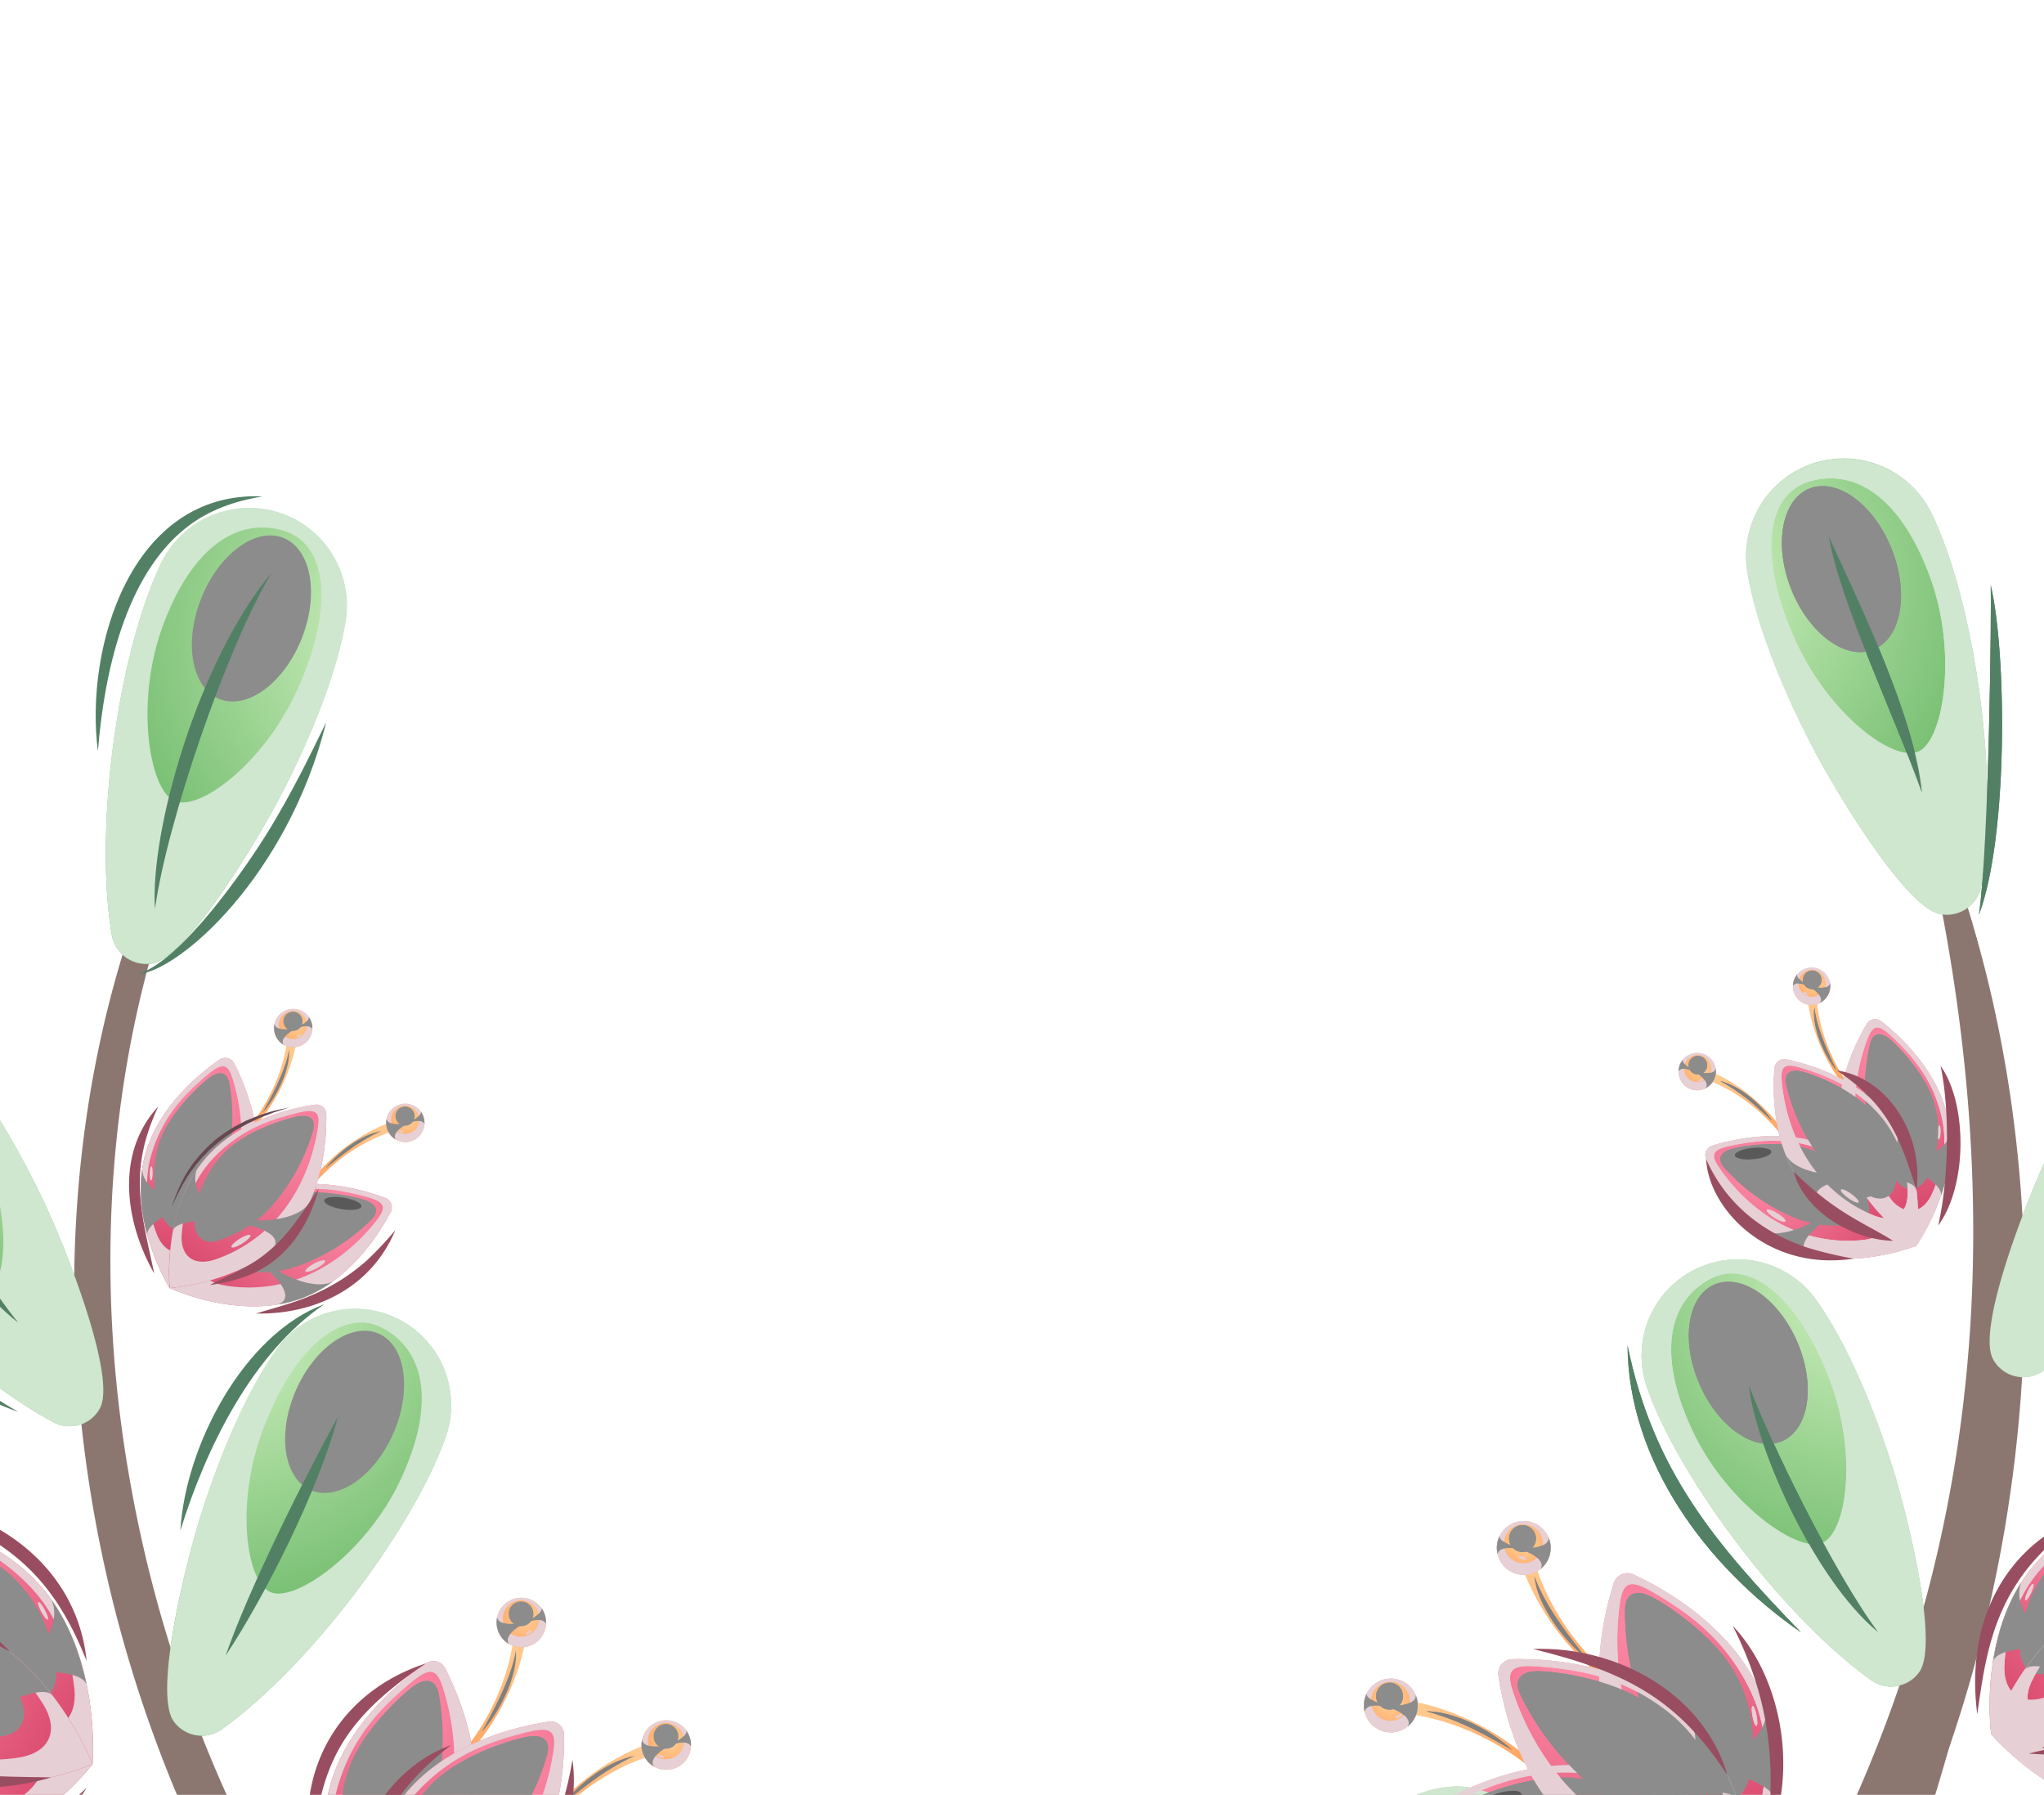 <svg xmlns="http://www.w3.org/2000/svg" xmlns:xlink="http://www.w3.org/1999/xlink" viewBox="0 0 729 640"><defs><clipPath id="clip-path"><rect width="960" height="640" style="fill:none"/></clipPath><radialGradient id="radial-gradient" cx="238.43" cy="46.56" r="29.46" gradientTransform="rotate(40.21 -211.147 -40.262) scale(1.45)" gradientUnits="userSpaceOnUse"><stop offset="0" stop-color="#ffd299"/><stop offset="1" stop-color="#ff9e59"/></radialGradient><radialGradient xlink:href="#radial-gradient" id="radial-gradient-2" cx="202.36" cy="45.03" r="31.83"/><radialGradient id="radial-gradient-3" cx="86.53" cy="276.3" r="52.84" gradientTransform="matrix(1.4 .35 -.35 1.4 49.19 -25.7)" gradientUnits="userSpaceOnUse"><stop offset="0" stop-color="#ff8ca8"/><stop offset="1" stop-color="#cc3359"/></radialGradient><radialGradient xlink:href="#radial-gradient-3" id="radial-gradient-4" cx="239.43" cy="-204.69" r="52.84" gradientTransform="matrix(.51 1.35 -1.35 .51 -278.37 212.21)"/><radialGradient xlink:href="#radial-gradient-3" id="radial-gradient-5" cx="217.01" cy="68.06" r="52.84" gradientTransform="rotate(40.21 -211.147 -40.262) scale(1.45)"/><radialGradient xlink:href="#radial-gradient" id="radial-gradient-6" cx="201.73" cy="44.69" r="6.7" gradientTransform="matrix(0 1.45 -1.45 0 171.2 73.96)"/><radialGradient xlink:href="#radial-gradient" id="radial-gradient-7" cx="237.88" cy="44.69" r="6.7" gradientTransform="rotate(90 77.88 133.29) scale(1.45)"/><radialGradient xlink:href="#radial-gradient-3" id="radial-gradient-8" cx="-938.83" cy="865.41" r="73.37" gradientTransform="matrix(-1.09 .95 .95 1.09 -1872.31 507.38)"/><radialGradient xlink:href="#radial-gradient-3" id="radial-gradient-9" cx="148.38" cy="964.3" r="73.38" gradientTransform="matrix(.16 1.44 1.44 -.16 -1472.13 570.72)"/><radialGradient xlink:href="#radial-gradient-3" id="radial-gradient-10" cx="-437.31" cy="1045.06" r="73.38" gradientTransform="matrix(-.56 1.34 1.34 .56 -1691.24 585.22)"/><radialGradient id="radial-gradient-11" cx="-320.66" cy="248.1" r="158.15" gradientTransform="matrix(-.77 -.64 -.64 .77 56.44 -170.39)" gradientUnits="userSpaceOnUse"><stop offset="0" stop-color="#d2f2c2"/><stop offset="1" stop-color="#4ba64b"/></radialGradient><radialGradient xlink:href="#radial-gradient-11" id="radial-gradient-12" cx="-659.48" cy="1097.37" r="155.66" gradientTransform="matrix(-.98 .22 .22 .98 -886.13 -565.44)"/><radialGradient xlink:href="#radial-gradient-11" id="radial-gradient-13" cx="1147.86" cy="911.18" r="155.67" gradientTransform="rotate(5.24 5445.705 -10960.606)"/><radialGradient xlink:href="#radial-gradient-11" id="radial-gradient-14" cx="769.4" cy="1132.92" r="158.15" gradientTransform="rotate(-39.78 -592.432 901.42)"/><radialGradient xlink:href="#radial-gradient-11" id="radial-gradient-15" cx="706.54" cy="773.09" r="155.66" gradientTransform="rotate(12.64 2667.001 749.52)"/><radialGradient xlink:href="#radial-gradient-11" id="radial-gradient-16" cx="-251.82" cy="1021.89" r="155.67" gradientTransform="matrix(-1 .09 .09 1 320.77 -543.15)"/><radialGradient xlink:href="#radial-gradient-11" id="radial-gradient-17" cx="17.8" cy="827.92" r="187.59" gradientTransform="matrix(-.87 -.49 -.49 .87 1025.83 -25.58)"/><radialGradient xlink:href="#radial-gradient" id="radial-gradient-18" cx="386.49" cy="122.23" r="38.09"/><radialGradient xlink:href="#radial-gradient" id="radial-gradient-19" cx="339.85" cy="120.26" r="41.16"/><radialGradient xlink:href="#radial-gradient-3" id="radial-gradient-20" cx="171.92" cy="411.18" r="68.32"/><radialGradient xlink:href="#radial-gradient-3" id="radial-gradient-21" cx="358.79" cy="150.03" r="68.32" gradientTransform="rotate(40.21 -211.147 -40.262) scale(1.45)"/><radialGradient xlink:href="#radial-gradient" id="radial-gradient-22" cx="339.04" cy="119.81" r="8.66" gradientTransform="matrix(0 1.45 -1.45 0 361.91 86.95)"/><radialGradient xlink:href="#radial-gradient" id="radial-gradient-23" cx="385.78" cy="119.81" r="8.66" gradientTransform="matrix(0 1.45 -1.45 0 413.6 62.96)"/><radialGradient xlink:href="#radial-gradient" id="radial-gradient-24" cx="-522.81" cy="644.58" r="28.64" gradientTransform="matrix(-1.16 .87 .87 1.16 -559.4 87.44)"/><radialGradient xlink:href="#radial-gradient" id="radial-gradient-25" cx="-557.88" cy="643.09" r="30.95" gradientTransform="matrix(-1.16 .87 .87 1.16 -559.4 87.44)"/><radialGradient xlink:href="#radial-gradient-3" id="radial-gradient-26" cx="-858.88" cy="479.79" r="51.37" gradientTransform="matrix(-1.42 .27 .27 1.42 -675.51 -72.63)"/><radialGradient xlink:href="#radial-gradient-3" id="radial-gradient-27" cx="-137.25" cy="686.28" r="51.36" gradientTransform="matrix(-.6 1.32 1.32 .6 -362.09 185.86)"/><radialGradient xlink:href="#radial-gradient-3" id="radial-gradient-28" cx="-543.63" cy="665.48" r="51.36" gradientTransform="matrix(-1.16 .87 .87 1.16 -559.4 87.44)"/><radialGradient xlink:href="#radial-gradient" id="radial-gradient-29" cx="-558.49" cy="642.76" r="6.51" gradientTransform="matrix(-1.45 0 0 1.45 -162.14 -580.96)"/><radialGradient xlink:href="#radial-gradient" id="radial-gradient-30" cx="-523.35" cy="642.76" r="6.51" gradientTransform="matrix(-1.45 0 0 1.45 -152.04 -550.54)"/><radialGradient xlink:href="#radial-gradient-3" id="radial-gradient-31" cx="-203.41" cy="240.73" r="66.89" gradientTransform="matrix(1.14 .9 -.9 1.14 1205.94 457.63)"/><radialGradient xlink:href="#radial-gradient-3" id="radial-gradient-32" cx="53.68" cy="5.8" r="66.89" gradientTransform="rotate(93.4 149.582 651.283) scale(1.45)"/><radialGradient xlink:href="#radial-gradient-3" id="radial-gradient-33" cx="-53.64" cy="161.29" r="66.89" gradientTransform="matrix(.63 1.31 -1.31 .63 1028.75 545.51)"/><radialGradient xlink:href="#radial-gradient" id="radial-gradient-34" cx="-319.59" cy="784.11" r="41.37" gradientTransform="matrix(-.93 1.11 1.11 .93 -669.59 230.39)"/><radialGradient xlink:href="#radial-gradient" id="radial-gradient-35" cx="-370.24" cy="781.97" r="44.71" gradientTransform="matrix(-.93 1.11 1.11 .93 -669.59 230.39)"/><radialGradient xlink:href="#radial-gradient-3" id="radial-gradient-36" cx="-759.21" cy="697.08" r="74.21" gradientTransform="matrix(-1.32 .58 .58 1.32 -819.46 101.17)"/><radialGradient xlink:href="#radial-gradient-3" id="radial-gradient-37" cx="116.74" cy="720.07" r="75.99" gradientTransform="matrix(-.28 1.42 1.42 .28 -456.26 281.44)"/><radialGradient xlink:href="#radial-gradient-3" id="radial-gradient-38" cx="-349.66" cy="814.31" r="74.21" gradientTransform="matrix(-.93 1.11 1.11 .93 -669.59 230.39)"/><radialGradient xlink:href="#radial-gradient" id="radial-gradient-39" cx="-371.12" cy="781.48" r="9.4" gradientTransform="matrix(-1.45 0 0 1.45 6.7 -582.41)"/><radialGradient xlink:href="#radial-gradient" id="radial-gradient-40" cx="-320.36" cy="781.48" r="9.4" gradientTransform="matrix(-1.45 0 0 1.45 32.8 -526.23)"/></defs><g style="isolation:isolate"><g id="EFFECT" style="clip-path:url(#clip-path)"><path d="M99.57,446.11c4-23.74,25.15-42.51,44.59-47.49l0.79,3.53C126.58,405.82,104.78,422.72,99.57,446.11Z" style="fill:url(#radial-gradient)"/><path d="M116,416.67c4.62-5.91,12.35-11.91,19.91-13.36C126.5,407.73,121.09,412.75,116,416.67Z" style="mix-blend-mode:screen;fill:gray"/><path d="M67,418.56c22.1-9,35.24-33.24,35.8-52.06l3.61,0.19C104.71,386.68,89.74,410.69,67,418.56Z" style="fill:url(#radial-gradient-2)"/><path d="M103.08,374.28c0.57,7.07-4.59,17.25-9.48,22.57C96.12,392.27,101.8,382.21,103.08,374.28Z" style="mix-blend-mode:screen;fill:gray"/><path d="M90.57,422.43C84.74,445.5,60.5,459.28,60.5,459.28s-14.78-23.64-8.95-46.71c4.49-17.76,19.88-30,26.73-34.71a3.61,3.61,0,0,1,5.26,1.33C87.34,386.59,95.06,404.67,90.57,422.43Z" style="fill:url(#radial-gradient-3)"/><ellipse cx="53.91" cy="418.42" rx="2.56" ry=".53" transform="rotate(-88.89 53.906 418.41)" style="mix-blend-mode:multiply;fill:#e6cfd5"/><path d="M83.55,379.19a3.61,3.61,0,0,0-5.26-1.33c-6.85,4.7-22.24,17-26.73,34.71-5.83,23.07,8.95,46.71,8.95,46.71s24.24-13.77,30.07-36.85C95.06,404.67,87.34,386.59,83.55,379.19ZM55.78,439.72c-2-5.48-5.43-16.15-1.64-28.54,4.08-13.35,11.92-21.31,20.08-28.1,5.25-4.37,7.08-3.66,8.75,1.67,2.07,6.58,5.15,20.19,1.2,34.88A51.7,51.7,0,0,1,70.64,443C64.65,448.88,58.56,447.18,55.78,439.72Z" style="mix-blend-mode:multiply;fill:#e6cfd5"/><path d="M74.23,384.57c-3.43,2.66-13.44,12-17.16,22.06a37.77,37.77,0,0,0,.54,26.43c2.25,5.81,7.27,7.41,11.23,3.2,4.78-5.06,9.88-10.88,12.29-22.23a70.45,70.45,0,0,0,.79-27.22C81.23,382.21,78.35,381.37,74.23,384.57Z" style="mix-blend-mode:overlay;fill:#8c8c8c"/><g style="mix-blend-mode:screen"><ellipse cx="71.64" cy="391.13" rx="8.53" ry="2.28" transform="rotate(-45.81 71.657 391.139)" style="fill:#8c8c8c"/></g><ellipse cx="76.01" cy="433.14" rx="3.99" ry=".98" transform="rotate(-58 77.433 433.663)" style="mix-blend-mode:multiply;fill:#e6cfd5"/><path d="M68.61,427.19c-7.28,1.43-17.48-2.74-17.92-10.3h0a57.69,57.69,0,0,0,1.88,23.53h0C51,433.24,90.85,418.23,87.42,431a45.26,45.26,0,0,0,3.15-8.58,46.58,46.58,0,0,0,1.36-12.17C90.87,418.23,77.25,425.49,68.61,427.19Z" style="mix-blend-mode:overlay;fill:#8c8c8c"/><path d="M107.93,462.79c-22.25,8.45-47.43-3.52-47.43-3.52s10.89-25.66,33.14-34.11c17.12-6.5,36-.91,43.76,2a3.61,3.61,0,0,1,1.93,5.07C135.45,439.6,125.05,456.29,107.93,462.79Z" style="fill:url(#radial-gradient-4)"/><path d="M139.33,432.25a3.61,3.61,0,0,0-1.93-5.07c-7.78-2.92-26.64-8.51-43.76-2-22.25,8.45-33.14,34.11-33.14,34.11s25.18,12,47.43,3.52C125.05,456.29,135.45,439.6,139.33,432.25ZM73.82,444.2c3.32-4.82,10.12-13.7,22.45-17.71,13.27-4.31,24.29-2.45,34.54.34,6.59,1.8,7.05,3.7,3.65,8.12-4.21,5.47-13.59,15.79-27.89,21a51.7,51.7,0,0,1-26.92,2.32C71.4,456.72,69.3,450.75,73.82,444.2Z" style="mix-blend-mode:multiply;fill:#e6cfd5"/><path d="M129.58,427.7c-4.15-1.28-17.51-4.15-27.91-1.41a37.77,37.77,0,0,0-21.34,15.6c-3.47,5.18-1.9,10.2,3.82,11,6.88,1,14.58,1.85,25.26-2.67a70.45,70.45,0,0,0,22.76-15C135.53,432.08,134.57,429.24,129.58,427.7Z" style="mix-blend-mode:overlay;fill:#8c8c8c"/><g style="mix-blend-mode:screen"><ellipse cx="122.26" cy="429.12" rx="2.08" ry="6.71" transform="rotate(-80.79 122.262 429.116)" style="fill:#595959;mix-blend-mode:overlay"/></g><ellipse cx="112.43" cy="451.44" rx="3.99" ry=".98" transform="rotate(-28.22 112.427 451.432)" style="mix-blend-mode:multiply;fill:#e6cfd5"/><path d="M91.44,447.53c-5.35-5.14-7.78-15.89-1.84-20.58h0A57.69,57.69,0,0,0,71.4,442h0c5-5.42,40.13,18.65,27.69,23.16a45.25,45.25,0,0,0,8.84-2.34,46.58,46.58,0,0,0,10.75-5.87C111.54,460.63,97.79,453.63,91.44,447.53Z" style="mix-blend-mode:overlay;fill:#8c8c8c"/><path d="M103.69,439.36C88.32,457.53,60.5,459.28,60.5,459.28S57.59,431.55,73,413.38c11.82-14,31-18.24,39.25-19.46a3.61,3.61,0,0,1,4.14,3.5C116.51,405.73,115.51,425.37,103.69,439.36Z" style="fill:url(#radial-gradient-5)"/><path d="M116.35,397.42a3.61,3.61,0,0,0-4.14-3.5C104,395.13,84.78,399.39,73,413.38c-15.36,18.18-12.45,45.9-12.45,45.9s27.82-1.74,43.19-19.92C115.51,425.37,116.51,405.73,116.35,397.42ZM64.84,439.63c0.57-5.82,2.21-16.89,11-26.37,9.52-10.21,20.06-13.92,30.38-16.44,6.64-1.62,8-.18,7.13,5.34-1,6.82-4.23,20.4-14.22,31.88a51.7,51.7,0,0,1-22.42,15.08C68.79,451.75,64.06,447.55,64.84,439.63Z" style="mix-blend-mode:multiply;fill:#e6cfd5"/><path d="M105.61,398.17c-4.25.89-17.32,4.86-25.09,12.3a37.77,37.77,0,0,0-11.11,24c-0.53,6.21,3.28,9.84,8.69,7.81,6.51-2.45,13.65-5.45,20.8-14.58a70.45,70.45,0,0,0,12.66-24.12C112.94,399.12,110.72,397.1,105.61,398.17Z" style="mix-blend-mode:overlay;fill:#8c8c8c"/><g style="mix-blend-mode:screen"><ellipse cx="99.89" cy="402.96" rx="6.71" ry="2.08" transform="rotate(-19.79 99.894 402.954)" style="fill:#8c8c8c"/><ellipse cx="87.69" cy="407.93" rx="3.74" ry="1.46" transform="rotate(-32.4 87.677 407.91)" style="fill:#8c8c8c"/></g><ellipse cx="85.91" cy="442.59" rx="3.99" ry=".98" transform="rotate(-32.2 85.894 442.563)" style="mix-blend-mode:multiply;fill:#e6cfd5"/><path d="M81.87,434c-7.17-1.9-14.5-10.13-11.59-17.11h0a57.69,57.69,0,0,0-8.64,22h0c1.73-7.15,44.14-3.15,35.45,6.83a45.25,45.25,0,0,0,6.59-6.33A46.58,46.58,0,0,0,110.25,429C105.8,435.71,90.38,436.26,81.87,434Z" style="mix-blend-mode:overlay;fill:#8c8c8c"/><circle cx="104.58" cy="366.6" r="6.83" transform="rotate(-49.79 104.579 366.596)" style="fill:url(#radial-gradient-6)"/><path d="M109,361.38a6.83,6.83,0,1,0,.81,9.63A6.83,6.83,0,0,0,109,361.38Zm-7.74,7.93a5,5,0,1,1,7.06-.59A5,5,0,0,1,101.25,369.31Z" style="mix-blend-mode:multiply;fill:#e6cfd5"/><circle cx="104.5" cy="364.2" r="3.43" transform="rotate(-49.79 104.487 364.197)" style="mix-blend-mode:overlay;fill:#8c8c8c"/><circle cx="104.38" cy="362.86" r="1.78" transform="rotate(-49.79 104.379 362.85)" style="fill:#8c8c8c;mix-blend-mode:screen"/><ellipse cx="106.65" cy="369.34" rx=".98" ry=".31" transform="rotate(-28.23 106.653 369.347)" style="mix-blend-mode:multiply;fill:#e6cfd5"/><path d="M110.1,362.58c0.52,1.32-3.13,3.43-5,4s-6.94,1-7.18-1.45a6.83,6.83,0,0,0,3.3,7.46c-2.62-3.16,8.47-9.07,10.18-5.59A6.83,6.83,0,0,0,110.1,362.58Z" style="mix-blend-mode:overlay;fill:#8c8c8c"/><circle cx="144.55" cy="400.39" r="6.83" transform="rotate(-49.79 144.548 400.387)" style="fill:url(#radial-gradient-7)"/><path d="M149,395.17a6.83,6.83,0,1,0,.81,9.63A6.83,6.83,0,0,0,149,395.17Zm-7.74,7.93a5,5,0,1,1,7.06-.59A5,5,0,0,1,141.23,403.11Z" style="mix-blend-mode:multiply;fill:#e6cfd5"/><circle cx="144.47" cy="397.99" r="3.43" transform="rotate(-49.79 144.468 397.993)" style="mix-blend-mode:overlay;fill:#8c8c8c"/><circle cx="144.36" cy="396.65" r="1.78" transform="rotate(-49.79 144.354 396.657)" style="fill:#8c8c8c;mix-blend-mode:screen"/><ellipse cx="143.01" cy="403.46" rx=".31" ry=".98" transform="rotate(-70.87 143.003 403.449)" style="mix-blend-mode:multiply;fill:#e6cfd5"/><path d="M150.08,396.37c0.52,1.32-3.13,3.43-5,4s-6.94,1-7.18-1.45a6.83,6.83,0,0,0,3.3,7.46c-2.62-3.16,8.47-9.07,10.18-5.59A6.83,6.83,0,0,0,150.08,396.37Z" style="mix-blend-mode:overlay;fill:#8c8c8c"/><path d="M-27.47,602.47C-5.7,627.33,33,629.08,33,629.08s3.37-38.57-18.4-63.43c-16.75-19.13-43.52-24.58-55-26.07a5,5,0,0,0-5.67,5C-46.09,556.08-44.23,583.33-27.47,602.47Z" style="fill:url(#radial-gradient-8)"/><ellipse cx="15.35" cy="574.38" rx=".73" ry="3.56" transform="rotate(-28.13 15.345 574.375)" style="mix-blend-mode:multiply;fill:#e6cfd5"/><path d="M-27.47,602.47C-5.7,627.33,33,629.08,33,629.08s3.37-38.57-18.4-63.43c-16.75-19.13-43.52-24.58-55-26.07a5,5,0,0,0-5.67,5C-46.09,556.08-44.23,583.33-27.47,602.47Zm37.64,12.89A71.8,71.8,0,0,1-21.33,595C-35.48,579.26-40.25,560.48-41.85,551c-1.29-7.64.52-9.67,9.77-7.58,14.39,3.25,29.11,8.16,42.57,22.1,12.5,12.95,15,28.28,16,36.35C27.75,612.89,21.27,618.84,10.16,615.35Z" style="mix-blend-mode:multiply;fill:#e6cfd5"/><path d="M-31.14,545.32C-25.21,546.45-7,551.64,4,561.79s15,23.4,16,33c0.89,8.61-4.32,13.75-11.88,11C-1,602.63-11,598.65-21.11,586.13c-12-14.74-16-26.68-18.16-33.18C-41.29,546.82-38.26,544-31.14,545.32Z" style="mix-blend-mode:overlay;fill:#8c8c8c"/><ellipse cx="-2.71" cy="606.53" rx="1.36" ry="5.54" transform="rotate(-58.8 -2.738 606.49)" style="mix-blend-mode:multiply;fill:#e6cfd5"/><path d="M2.69,594.5c9.91-2.82,19.89-14.41,15.67-24h0c6.79,9.56,10.51,20.49,12.53,30.3h0c-2.57-9.89-61.36-3.3-49.06,10.34a62.84,62.84,0,0,1-9.31-8.63,64.68,64.68,0,0,1-9.36-14.2C-30.5,597.46-9.07,597.84,2.69,594.5Z" style="mix-blend-mode:overlay;fill:#8c8c8c"/><path d="M-23.49,663.35C9.37,659.76,33,629.08,33,629.08S3.31,604.21-29.55,607.79c-25.28,2.76-45.09,21.56-52.87,30.09a5,5,0,0,0,.82,7.49C-72.17,652-48.77,666.11-23.49,663.35Z" style="fill:url(#radial-gradient-9)"/><path d="M-23.49,663.35C9.37,659.76,33,629.08,33,629.08S3.31,604.21-29.55,607.79c-25.28,2.76-45.09,21.56-52.87,30.09a5,5,0,0,0,.82,7.49C-72.17,652-48.77,666.11-23.49,663.35ZM8.65,639.9A71.8,71.8,0,0,1-26.12,654c-21,2.6-39.09-4.26-47.75-8.37-7-3.32-7.63-6-.61-12.35,10.91-9.93,23.37-19.18,42.52-22.21C-14.19,608.26-.17,615,7,618.82,16.71,624.08,17.87,632.79,8.65,639.9Z" style="mix-blend-mode:multiply;fill:#e6cfd5"/><path d="M-72.41,633.59c4.32-4.2,19-16.18,33.64-19.35s27.78,1.12,36.24,5.83C5,624.29,6.26,631.49-.29,636.14c-7.88,5.6-16.87,11.49-32.94,12.63-18.93,1.34-31-2.18-37.59-4.15C-77,642.77-77.61,638.65-72.41,633.59Z" style="mix-blend-mode:overlay;fill:#8c8c8c"/><path d="M-12.72,634.06c3.37-9.73-.4-24.56-10.71-26.63h0c11.73-.09,22.81,3.13,32,7.11h0C-1,611-29.31,662.93-11.08,660.67a62.83,62.83,0,0,1-12.41,2.68,64.68,64.68,0,0,1-17-.48C-29.32,663-16.72,645.62-12.72,634.06Z" style="mix-blend-mode:overlay;fill:#8c8c8c"/><path d="M-33,631.68c30.47,12.79,66-2.6,66-2.6s-13.89-36.14-44.36-48.93c-23.45-9.84-49.89-3-60.83.68a5,5,0,0,0-2.92,7C-70.1,598.17-56.47,621.84-33,631.68Z" style="fill:url(#radial-gradient-10)"/><path d="M-33,631.68c30.47,12.79,66-2.6,66-2.6s-13.89-36.14-44.36-48.93c-23.45-9.84-49.89-3-60.83.68a5,5,0,0,0-2.92,7C-70.1,598.17-56.47,621.84-33,631.68Zm39.47-4.93a71.8,71.8,0,0,1-37.25-4.52c-19.6-7.89-32.12-22.68-37.7-30.47-4.51-6.3-3.78-8.92,5.45-11.1,14.36-3.39,29.74-5.44,48,1.18,16.91,6.15,25.92,18.81,30.3,25.66C21.17,616.82,18,625,6.45,626.75Z" style="mix-blend-mode:multiply;fill:#e6cfd5"/><path d="M-61.38,581.94c5.82-1.58,24.49-4.92,38.8-.62S1.17,595.76,6.29,604c4.57,7.35,2.15,14.25-5.83,15.14-9.6,1.07-20.32,1.87-34.93-4.92-17.21-8-26.09-16.95-30.87-21.85C-69.85,587.74-68.39,583.84-61.38,581.94Z" style="mix-blend-mode:overlay;fill:#8c8c8c"/><path d="M-9.41,611.29c7.67-6.88,11.56-21.68,3.54-28.48h0c10.3,5.61,18.44,13.8,24.55,21.73h0c-6.65-7.76-56.59,24-39.55,30.81A62.84,62.84,0,0,1-33,631.68,64.68,64.68,0,0,1-47.66,623C-37.94,628.51-18.51,619.45-9.41,611.29Z" style="mix-blend-mode:overlay;fill:#8c8c8c"/><path d="M695.71,305.59c89.11,246.23-88.81,594.59-206.9,610.7C121.65,914.62-37,563,49.59,322.74a4.68,4.68,0,0,1,8.85,3C36.6,393,34.5,465,47.16,532.46c31.19,168,152.42,314.83,338.3,354C555.16,922.82,535.65,868.93,645,721.13c87.27-118,84.47-289,44.1-413.27A3.48,3.48,0,0,1,695.71,305.59Z" style="fill:#8c7770"/><path d="M100.23,283.49c9.35-17.95,19.62-41.84,23-61.72a34.85,34.85,0,0,0-65.74-20.92c-14.91,30.84-24.16,93-17.62,132.44a12.48,12.48,0,0,0,14.35,10.27C66.88,341.46,92.43,298.54,100.23,283.49Z" style="fill:url(#radial-gradient-11)"/><path d="M57.45,200.85c-14.91,30.84-24.16,93-17.62,132.44a12.48,12.48,0,0,0,14.35,10.27c12.7-2.1,38.25-45,46.05-60.07,9.35-17.95,19.62-41.84,23-61.72A34.85,34.85,0,0,0,57.45,200.85Zm44-11.49c15,4.68,18,26.63,4.73,56.25-11.76,26.2-34.57,43.55-43.72,40.07s-14.33-34.82-4.64-61.8C68.35,194.73,85.09,184.23,101.5,189.36Z" style="fill:#cfe6cf;mix-blend-mode:multiply"/><ellipse cx="89.68" cy="220.52" rx="30.91" ry="19.3" transform="rotate(-68.41 89.69 220.53)" style="mix-blend-mode:overlay;fill:#8c8c8c"/><path d="M16.43,430.14c-8.39-18.06-20.86-40.42-34.36-55a34.3,34.3,0,0,0-48.47-1.77,34.35,34.35,0,0,0-7.31,40.48c15.1,30.14,58,74.67,92.73,93.25a12.28,12.28,0,0,0,16.63-5C41.62,491,23.48,445.26,16.43,430.14Z" style="fill:url(#radial-gradient-12)"/><path d="M-73.72,413.9c15.1,30.14,58,74.67,92.73,93.25a12.28,12.28,0,0,0,16.63-5c6-11.17-12.16-56.86-19.21-72-8.39-18.06-20.86-40.42-34.36-55a34.3,34.3,0,0,0-48.47-1.77A34.35,34.35,0,0,0-73.72,413.9Zm17.48-41.26c12.65-8.88,31.59,1.92,46.72,30.07,13.37,24.9,13.22,53.11,5,58.16s-35.76-9.72-51-33.48C-71.95,401.72-70.09,382.36-56.24,372.64Z" style="fill:#cfe6cf;mix-blend-mode:multiply"/><path d="M71.73,539.93c6-19,15.48-42.77,27-58.92A34.3,34.3,0,0,1,159,512.21c-11.09,31.84-47.94,81.52-79.95,104.42a12.28,12.28,0,0,1-17.14-2.85C54.58,603.48,66.68,555.83,71.73,539.93Z" style="fill:url(#radial-gradient-13)"/><path d="M146.57,473a34.3,34.3,0,0,0-47.84,8c-11.52,16.15-21,39.93-27,58.92-5,15.9-17.15,63.55-9.78,73.86a12.28,12.28,0,0,0,17.14,2.85c32-22.89,68.85-72.58,79.95-104.42A34.35,34.35,0,0,0,146.57,473Zm-3.86,54.93c-12,25.52-37.46,43.72-46.25,39.77s-12.57-31.9-2.52-58.32c11.37-29.86,28.76-43,42.45-35.84C151.37,481.41,155.71,500.37,142.7,527.94Z" style="fill:#cfe6cf;mix-blend-mode:multiply"/><ellipse cx="122.91" cy="503.46" rx="30.42" ry="19" transform="rotate(-66.57 122.89 503.447)" style="mix-blend-mode:overlay;fill:#8c8c8c"/><path d="M646.21,265.95c-9.35-17.95-19.62-41.84-23-61.72A34.85,34.85,0,0,1,689,183.3c14.91,30.84,24.16,93,17.62,132.44A12.48,12.48,0,0,1,692.26,326C679.56,323.91,654,281,646.21,265.95Z" style="fill:url(#radial-gradient-14)"/><path d="M651.87,164.11a34.85,34.85,0,0,0-28.61,40.12c3.33,19.88,13.61,43.77,23,61.72,7.8,15,33.36,58,46.05,60.07a12.48,12.48,0,0,0,14.35-10.27c6.54-39.45-2.71-101.6-17.62-132.44A34.9,34.9,0,0,0,651.87,164.11Zm36.7,42.23c9.69,27,4.51,58.32-4.64,61.8s-32-13.88-43.72-40.07c-13.3-29.62-10.26-51.56,4.73-56.25C661.35,166.69,678.09,177.19,688.56,206.33Z" style="fill:#cfe6cf;mix-blend-mode:multiply"/><ellipse cx="656.76" cy="202.98" rx="19.3" ry="30.91" transform="rotate(-21.59 656.62 202.95)" style="mix-blend-mode:overlay;fill:#8c8c8c"/><path d="M730,412.59c8.39-18.06,20.86-40.42,34.36-55a34.3,34.3,0,0,1,55.78,38.72c-15.1,30.14-58,74.67-92.73,93.25a12.28,12.28,0,0,1-16.63-5C704.82,473.41,723,427.71,730,412.59Z" style="fill:url(#radial-gradient-15)"/><path d="M812.85,355.87a34.3,34.3,0,0,0-48.47,1.77c-13.51,14.53-26,36.89-34.36,55-7.05,15.12-25.19,60.82-19.21,72a12.28,12.28,0,0,0,16.63,5c34.69-18.58,77.63-63.1,92.73-93.25A34.35,34.35,0,0,0,812.85,355.87Zm-10.91,54c-15.22,23.76-42.78,38.53-51,33.48s-8.36-33.26,5-58.16c15.12-28.15,34.06-39,46.72-30.07C816.53,364.82,818.39,384.18,801.94,409.85Z" style="fill:#cfe6cf;mix-blend-mode:multiply"/><path d="M674.71,522.38c-6-19-15.48-42.77-27-58.92a34.3,34.3,0,0,0-60.31,31.21c11.09,31.84,47.94,81.52,79.95,104.42a12.28,12.28,0,0,0,17.14-2.85C691.86,585.94,679.76,538.29,674.71,522.38Z" style="fill:url(#radial-gradient-16)"/><path d="M587.41,494.67c11.09,31.84,47.94,81.52,79.95,104.42a12.28,12.28,0,0,0,17.14-2.85c7.37-10.3-4.73-58-9.78-73.86-6-19-15.48-42.77-27-58.92A34.3,34.3,0,0,0,587.41,494.67ZM610.05,456c13.69-7.18,31.08,6,42.45,35.84,10.06,26.41,6.27,54.37-2.52,58.32s-34.21-14.25-46.25-39.77C590.73,482.82,595.07,463.87,610.05,456Z" style="fill:#cfe6cf;mix-blend-mode:multiply"/><ellipse cx="623.53" cy="485.92" rx="19" ry="30.42" transform="rotate(-23.43 623.626 485.956)" style="mix-blend-mode:overlay;fill:#8c8c8c"/><path d="M573.19,761.83c6.47-21.24,12.76-49.09,12.35-71.21-0.39-21.12-45-54-66.14-53.58a38.31,38.31,0,0,0-36.19,28.18C473.31,701.5,503,786.47,518,827.71a13.7,13.7,0,0,0,17.55,8.2C548.86,831.09,567.8,779.64,573.19,761.83Z" style="fill:url(#radial-gradient-17)"/><path d="M483.2,665.22C473.31,701.5,503,786.47,518,827.71a13.7,13.7,0,0,0,17.55,8.2c13.28-4.82,32.22-56.27,37.61-74.08,6.47-21.24,12.76-49.09,12.35-71.21-0.39-21.12-45-54-66.14-53.58A38.31,38.31,0,0,0,483.2,665.22ZM528.42,644c17.12,2,52,41.15,43.62,75.78-7.42,30.63-28.54,53.95-39.11,52S510.46,737.09,515.49,706C520.93,672.47,509.68,641.74,528.42,644Z" style="fill:#cfe6cf;mix-blend-mode:multiply"/><path d="M179.46,681.39c5.13-30.69,32.52-55,57.66-61.41l1,4.56C214.39,629.28,186.21,651.14,179.46,681.39Z" style="fill:url(#radial-gradient-18)"/><path d="M200.77,643.31c6-7.64,16-15.4,25.74-17.27C214.28,631.76,207.29,638.24,200.77,643.31Z" style="mix-blend-mode:screen;fill:gray"/><path d="M137.32,645.76c28.58-11.63,45.56-43,46.29-67.32l4.67,0.25C186.11,604.53,166.75,635.58,137.32,645.76Z" style="fill:url(#radial-gradient-19)"/><path d="M184,588.5c0.74,9.14-5.94,22.31-12.26,29.18C175,611.76,182.35,598.75,184,588.5Z" style="mix-blend-mode:screen;fill:gray"/><path d="M167.83,650.76c-7.54,29.84-38.88,47.64-38.88,47.64s-19.11-30.56-11.57-60.4c5.8-23,25.7-38.8,34.56-44.88a4.67,4.67,0,0,1,6.8,1.72C163.65,604.41,173.63,627.8,167.83,650.76Z" style="fill:url(#radial-gradient-20)"/><path d="M158.75,594.85a4.67,4.67,0,0,0-6.8-1.72c-8.86,6.08-28.76,21.92-34.56,44.88-7.54,29.84,11.57,60.4,11.57,60.4s31.34-17.81,38.88-47.64C173.63,627.8,163.65,604.41,158.75,594.85Zm-35.91,78.27c-2.64-7.09-7-20.89-2.12-36.91,5.27-17.26,15.41-27.56,26-36.34,6.79-5.65,9.15-4.73,11.31,2.16,2.67,8.51,6.66,26.1,1.56,45.11a66.86,66.86,0,0,1-17.49,30.24C134.31,685,126.43,682.76,122.84,673.12Z" style="mix-blend-mode:multiply;fill:#e6cfd5"/><path d="M146.7,601.81c-4.43,3.44-17.38,15.47-22.18,28.52s-2.55,25.76.7,34.17c2.91,7.52,9.4,9.58,14.53,4.14,6.18-6.54,12.77-14.07,15.89-28.74a91.1,91.1,0,0,0,1-35.2C155.75,598.76,152,597.67,146.7,601.81Z" style="mix-blend-mode:overlay;fill:#8c8c8c"/><g style="mix-blend-mode:screen"><ellipse cx="143.35" cy="610.29" rx="11.03" ry="2.95" transform="rotate(-45.81 143.36 610.297)" style="fill:#8c8c8c"/></g><path d="M139.43,656.91c-9.41,1.85-22.6-3.54-23.17-13.31h0c-1.59,10.8-.06,21.44,2.42,30.43h0c-2.05-9.29,49.5-28.7,45.07-12.17a58.51,58.51,0,0,0,4.07-11.1A60.23,60.23,0,0,0,169.58,635C168.21,645.33,150.6,654.71,139.43,656.91Z" style="mix-blend-mode:overlay;fill:#8c8c8c"/><path d="M184.79,672.65c-19.87,23.5-55.84,25.76-55.84,25.76s-3.76-35.85,16.1-59.35c15.29-18.09,40.12-23.59,50.75-25.16a4.67,4.67,0,0,1,5.36,4.53C201.37,629.17,200.08,654.57,184.79,672.65Z" style="fill:url(#radial-gradient-21)"/><path d="M201.16,618.42a4.67,4.67,0,0,0-5.36-4.53c-10.63,1.58-35.46,7.08-50.75,25.16-19.87,23.5-16.1,59.35-16.1,59.35s36-2.25,55.84-25.76C200.08,654.57,201.37,629.17,201.16,618.42ZM134.55,673c0.74-7.53,2.86-21.85,14.29-34.1,12.31-13.2,25.93-18,39.28-21.26,8.58-2.1,10.3-.24,9.22,6.9-1.33,8.82-5.47,26.38-18.39,41.22a66.86,66.86,0,0,1-29,19.5C139.67,688.68,133.55,683.25,134.55,673Z" style="mix-blend-mode:multiply;fill:#e6cfd5"/><path d="M187.27,619.39c-5.49,1.15-22.4,6.28-32.45,15.9s-13.59,22-14.36,31c-0.68,8,4.25,12.73,11.24,10.1,8.42-3.17,17.65-7,26.89-18.86A91.1,91.1,0,0,0,195,626.36C196.75,620.62,193.89,618,187.27,619.39Z" style="mix-blend-mode:overlay;fill:#8c8c8c"/><g style="mix-blend-mode:screen"><ellipse cx="179.88" cy="625.58" rx="8.68" ry="2.68" transform="rotate(-19.79 179.858 625.543)" style="fill:#8c8c8c"/><ellipse cx="164.1" cy="632.02" rx="4.84" ry="1.88" transform="rotate(-32.4 164.092 632.004)" style="fill:#8c8c8c"/></g><circle cx="185.94" cy="578.56" r="8.83" transform="rotate(-49.79 185.943 578.564)" style="fill:url(#radial-gradient-22)"/><path d="M191.64,571.82a8.83,8.83,0,1,0,1,12.45A8.83,8.83,0,0,0,191.64,571.82Zm-10,10.26a6.48,6.48,0,1,1,9.13-.76A6.48,6.48,0,0,1,181.64,582.08Z" style="mix-blend-mode:multiply;fill:#e6cfd5"/><circle cx="185.83" cy="575.47" r="4.43" transform="rotate(-49.79 185.826 575.459)" style="mix-blend-mode:overlay;fill:#8c8c8c"/><circle cx="185.69" cy="573.73" r="2.3" transform="rotate(-49.79 185.696 573.736)" style="fill:#8c8c8c;mix-blend-mode:screen"/><ellipse cx="188.62" cy="582.12" rx="1.26" ry=".4" transform="rotate(-28.23 188.574 582.056)" style="mix-blend-mode:multiply;fill:#e6cfd5"/><path d="M193.09,573.37c0.67,1.71-4,4.43-6.48,5.12s-9,1.31-9.28-1.88a8.83,8.83,0,0,0,4.27,9.64c-3.39-4.09,10.95-11.73,13.16-7.22A8.84,8.84,0,0,0,193.09,573.37Z" style="mix-blend-mode:overlay;fill:#8c8c8c"/><circle cx="237.63" cy="622.26" r="8.83" transform="rotate(-49.79 237.621 622.254)" style="fill:url(#radial-gradient-23)"/><path d="M243.33,615.51a8.83,8.83,0,1,0,1,12.45A8.83,8.83,0,0,0,243.33,615.51Zm-10,10.26a6.48,6.48,0,1,1,9.13-.76A6.48,6.48,0,0,1,233.33,625.77Z" style="mix-blend-mode:multiply;fill:#e6cfd5"/><circle cx="237.52" cy="619.16" r="4.43" transform="rotate(-49.79 237.515 619.154)" style="mix-blend-mode:overlay;fill:#8c8c8c"/><circle cx="237.38" cy="617.43" r="2.3" transform="rotate(-49.79 237.364 617.42)" style="fill:#8c8c8c;mix-blend-mode:screen"/><ellipse cx="235.64" cy="626.23" rx=".4" ry="1.26" transform="rotate(-70.87 235.658 626.243)" style="mix-blend-mode:multiply;fill:#e6cfd5"/><path d="M244.77,617.07c0.67,1.71-4,4.43-6.48,5.12s-9,1.31-9.28-1.88a8.83,8.83,0,0,0,4.27,9.64c-3.39-4.09,10.95-11.73,13.16-7.22A8.84,8.84,0,0,0,244.77,617.07Z" style="mix-blend-mode:overlay;fill:#8c8c8c"/><path d="M646.27,429.13c-2.45-23.27-21.89-42.73-40.46-48.72l-1,3.38C622.45,388.44,642.6,406.12,646.27,429.13Z" style="fill:url(#radial-gradient-24)"/><path d="M632,399.59c-4.13-6-11.28-12.28-18.53-14.14C622.42,390.3,627.37,395.48,632,399.59Z" style="mix-blend-mode:screen;fill:gray"/><path d="M679.53,404.32c-20.91-10-32.22-34.33-31.66-52.63l-3.52,0C644.8,371.15,657.91,395.34,679.53,404.32Z" style="fill:url(#radial-gradient-25)"/><path d="M647.11,359.22c-1,6.83,3.44,17,7.86,22.46C652.81,377.09,647.89,367,647.11,359.22Z" style="mix-blend-mode:screen;fill:gray"/><path d="M656.4,406.68c4.3,22.73,27,37.53,27,37.53s15.74-22.06,11.44-44.79c-3.31-17.49-17.51-30.29-23.89-35.26a3.51,3.51,0,0,0-5.18,1C661.66,372.09,653.1,389.19,656.4,406.68Z" style="fill:url(#radial-gradient-26)"/><ellipse cx="692.21" cy="404.96" rx="2.49" ry=".51" transform="rotate(-87.7 691.285 404.703)" style="mix-blend-mode:multiply;fill:#e6cfd5"/><path d="M656.4,406.68c4.3,22.73,27,37.53,27,37.53s15.74-22.06,11.44-44.79c-3.31-17.49-17.51-30.29-23.89-35.26a3.51,3.51,0,0,0-5.18,1C661.66,372.09,653.1,389.19,656.4,406.68Zm18.12,21.15a50.26,50.26,0,0,1-11.74-23.49c-3-14.49.84-27.51,3.23-33.78,1.94-5.07,3.75-5.65,8.59-1.1,7.52,7.07,14.66,15.26,17.82,28.46,2.94,12.25-1,22.4-3.28,27.6C686,432.59,680,433.88,674.52,427.83Z" style="mix-blend-mode:multiply;fill:#e6cfd5"/><path d="M674.5,370.92c3.17,2.79,12.33,12.4,15.34,22.42a36.72,36.72,0,0,1-2.09,25.61c-2.53,5.51-7.49,6.76-11.09,2.44-4.34-5.19-8.94-11.14-10.61-22.3a68.49,68.49,0,0,1,.84-26.46C667.84,368.21,670.69,367.56,674.5,370.92Z" style="mix-blend-mode:overlay;fill:#8c8c8c"/><g style="mix-blend-mode:screen"><ellipse cx="676.62" cy="377.43" rx="2.22" ry="8.29" transform="rotate(-40.7 676.665 377.431)" style="fill:#8c8c8c"/></g><ellipse cx="669.9" cy="417.93" rx=".95" ry="3.88" transform="rotate(-28.29 669.986 417.955)" style="mix-blend-mode:multiply;fill:#e6cfd5"/><path d="M677.43,412.6c7,1.82,17.12-1.62,18-8.93h0a56.08,56.08,0,0,1-3.21,22.72h0c2-6.88-35.84-23.8-33.26-11.2a44,44,0,0,1-2.55-8.51,45.28,45.28,0,0,1-.6-11.89C656.36,402.59,669.15,410.44,677.43,412.6Z" style="mix-blend-mode:overlay;fill:#8c8c8c"/><path d="M637.18,444.82c21.09,9.51,46.23-.61,46.23-0.61s-9.05-25.54-30.14-35.05c-16.23-7.32-34.86-3-42.58-.64a3.51,3.51,0,0,0-2.17,4.81C611.84,420.69,620.95,437.5,637.18,444.82Z" style="fill:url(#radial-gradient-27)"/><path d="M637.18,444.82c21.09,9.51,46.23-.61,46.23-0.61s-9.05-25.54-30.14-35.05c-16.23-7.32-34.86-3-42.58-.64a3.51,3.51,0,0,0-2.17,4.81C611.84,420.69,620.95,437.5,637.18,444.82Zm27.71-2.72a50.26,50.26,0,0,1-26-3.85c-13.57-5.88-22.06-16.46-25.82-22-3-4.49-2.48-6.31,4-7.67,10.11-2.11,20.91-3.26,33.53,1.71,11.72,4.61,17.79,13.64,20.73,18.51C675.37,435.42,673,441.09,664.89,442.1Z" style="mix-blend-mode:multiply;fill:#e6cfd5"/><path d="M618.24,409.49c4.1-1,17.23-3,27.16.28a36.72,36.72,0,0,1,19.79,16.4c3.07,5.23,1.24,10-4.36,10.49-6.74.58-14.25,0.94-24.35-4.09a68.49,68.49,0,0,1-21.2-15.86C612.21,413.39,613.31,410.69,618.24,409.49Z" style="mix-blend-mode:overlay;fill:#8c8c8c"/><g style="mix-blend-mode:screen"><ellipse cx="625.26" cy="411.3" rx="6.53" ry="2.02" transform="rotate(-5.72 625.497 411.414)" style="fill:#595959;mix-blend-mode:overlay"/></g><ellipse cx="633.48" cy="433.54" rx=".95" ry="3.88" transform="rotate(-58.3 633.415 433.532)" style="mix-blend-mode:multiply;fill:#e6cfd5"/><path d="M654.08,431c5.49-4.67,8.48-15,3-19.86h0a56.08,56.08,0,0,1,16.78,15.66h0c-4.51-5.55-40,15.72-28.24,20.83a44,44,0,0,1-8.44-2.79,45.28,45.28,0,0,1-10.08-6.33C633.8,442.51,647.56,436.53,654.08,431Z" style="mix-blend-mode:overlay;fill:#8c8c8c"/><path d="M642.68,422.33c13.83,18.54,40.73,21.88,40.73,21.88s4.46-26.73-9.37-45.27c-10.65-14.27-29-19.53-36.93-21.2a3.51,3.51,0,0,0-4.23,3.16C632.22,388.95,632,408.06,642.68,422.33Z" style="fill:url(#radial-gradient-28)"/><path d="M642.68,422.33c13.83,18.54,40.73,21.88,40.73,21.88s4.46-26.73-9.37-45.27c-10.65-14.27-29-19.53-36.93-21.2a3.51,3.51,0,0,0-4.23,3.16C632.22,388.95,632,408.06,642.68,422.33Zm25.56,11.05a50.26,50.26,0,0,1-20.86-16c-9-11.73-11.32-25.09-11.92-31.77-0.48-5.4.89-6.72,7.23-4.76,9.86,3.06,19.87,7.29,28.5,17.75,8,9.72,8.95,20.56,9.16,26.24C680.64,432.63,675.8,436.42,668.24,433.39Z" style="mix-blend-mode:multiply;fill:#e6cfd5"/><path d="M643.25,382.25c4.07,1.11,16.52,5.73,23.62,13.41a36.72,36.72,0,0,1,9.36,23.93c0.15,6.06-3.77,9.36-8.89,7.06-6.17-2.76-12.92-6.09-19.32-15.38a68.49,68.49,0,0,1-10.86-24.15C636.08,382.74,638.35,380.91,643.25,382.25Z" style="mix-blend-mode:overlay;fill:#8c8c8c"/><g style="mix-blend-mode:screen"><ellipse cx="648.51" cy="387.24" rx="2.02" ry="6.53" transform="rotate(-66.72 648.552 387.235)" style="fill:#8c8c8c"/><ellipse cx="660.06" cy="392.79" rx="1.42" ry="3.64" transform="rotate(-54.11 660.123 392.792)" style="fill:#8c8c8c"/></g><ellipse cx="659.74" cy="426.52" rx=".95" ry="3.88" transform="rotate(-54.32 659.672 426.516)" style="mix-blend-mode:multiply;fill:#e6cfd5"/><path d="M664.17,418.42c7.07-1.42,14.67-9,12.25-15.92h0a56.08,56.08,0,0,1,7.08,21.83h0c-1.25-7-42.64-5.66-34.8,4.53a44,44,0,0,1-6-6.53,45.28,45.28,0,0,1-5.75-10.42C640.84,418.67,655.78,420.11,664.17,418.42Z" style="mix-blend-mode:overlay;fill:#8c8c8c"/><circle cx="646.11" cy="351.68" r="6.64" transform="rotate(-36.72 646.195 351.689)" style="fill:url(#radial-gradient-29)"/><path d="M640.79,355.65a6.64,6.64,0,1,0,1.35-9.29A6.64,6.64,0,0,0,640.79,355.65Zm1.57-2.13a4.87,4.87,0,1,1,6.82,1A4.87,4.87,0,0,1,642.36,353.52Z" style="mix-blend-mode:multiply;fill:#e6cfd5"/><circle cx="646.33" cy="349.36" r="3.33" transform="rotate(-36.72 646.413 349.37)" style="mix-blend-mode:overlay;fill:#8c8c8c"/><circle cx="646.52" cy="348.06" r="1.73" transform="rotate(-36.72 646.622 348.084)" style="fill:#8c8c8c;mix-blend-mode:screen"/><ellipse cx="643.94" cy="354.22" rx=".3" ry=".95" transform="rotate(-58.29 643.92 354.22)" style="mix-blend-mode:multiply;fill:#e6cfd5"/><path d="M641,347.45c-0.58,1.25,2.83,3.51,4.62,4.14s6.67,1.4,7.05-1a6.64,6.64,0,0,1-3.65,7c2.73-2.91-7.68-9.3-9.55-6A6.64,6.64,0,0,1,641,347.45Z" style="mix-blend-mode:overlay;fill:#8c8c8c"/><circle cx="605.33" cy="382.1" r="6.64" transform="rotate(-36.72 605.405 382.121)" style="fill:url(#radial-gradient-30)"/><path d="M600,386.07a6.64,6.64,0,1,0,1.35-9.29A6.64,6.64,0,0,0,600,386.07Zm1.57-2.13a4.87,4.87,0,1,1,6.82,1A4.87,4.87,0,0,1,601.58,383.95Z" style="mix-blend-mode:multiply;fill:#e6cfd5"/><circle cx="605.55" cy="379.78" r="3.33" transform="rotate(-36.72 605.638 379.807)" style="mix-blend-mode:overlay;fill:#8c8c8c"/><circle cx="605.74" cy="378.49" r="1.73" transform="rotate(-36.72 605.817 378.512)" style="fill:#8c8c8c;mix-blend-mode:screen"/><ellipse cx="606.64" cy="385.17" rx=".95" ry=".3" transform="rotate(-15.64 606.72 385.226)" style="mix-blend-mode:multiply;fill:#e6cfd5"/><path d="M600.21,377.88c-0.58,1.25,2.83,3.51,4.63,4.14s6.67,1.4,7.05-1a6.64,6.64,0,0,1-3.65,7c2.73-2.91-7.68-9.3-9.55-6A6.64,6.64,0,0,1,600.21,377.88Z" style="mix-blend-mode:overlay;fill:#8c8c8c"/><path d="M764,591.44c-18.71,23.62-53.84,26.95-53.84,26.95s-4.8-35,13.9-58.58c14.39-18.17,38.52-24.34,48.87-26.21a4.58,4.58,0,0,1,5.39,4.27C778.91,548.37,778.44,573.26,764,591.44Z" style="fill:url(#radial-gradient-31)"/><ellipse cx="723.79" cy="567.79" rx="3.24" ry=".67" transform="rotate(-64.7 723.734 567.78)" style="mix-blend-mode:multiply;fill:#e6cfd5"/><path d="M778.36,537.86A4.58,4.58,0,0,0,773,533.6c-10.35,1.87-34.48,8-48.87,26.21-18.71,23.62-13.9,58.58-13.9,58.58s35.13-3.33,53.84-26.95C778.44,573.26,778.91,548.37,778.36,537.86ZM714.9,593.35c0.49-7.39,2.11-21.47,12.91-33.81,11.63-13.3,24.81-18.43,37.77-22,8.33-2.32,10.07-.55,9.24,6.46-1,8.67-4.52,26-16.71,40.91a65.45,65.45,0,0,1-27.76,20C720.39,608.53,714.23,603.41,714.9,593.35Z" style="mix-blend-mode:multiply;fill:#e6cfd5"/><path d="M764.81,539.24c-5.34,1.3-21.72,6.84-31.25,16.57s-12.61,22-13.08,30.8c-0.42,7.88,4.55,12.32,11.31,9.53,8.14-3.37,17-7.44,25.73-19.29a89.19,89.19,0,0,0,15-31C774.12,540.15,771.24,537.68,764.81,539.24Z" style="mix-blend-mode:overlay;fill:#8c8c8c"/><path d="M736.22,585.54c-9.15-2.12-18.76-12.23-15.35-21.18h0c-5.75,9-8.65,19.13-10,28.15h0c1.9-9.12,55.72-5.77,45.13,7.21a57.28,57.28,0,0,0,8.09-8.28,59,59,0,0,0,7.88-13.35C766.57,586.74,747.08,588.06,736.22,585.54Z" style="mix-blend-mode:overlay;fill:#8c8c8c"/><path d="M763.15,647.05c-30.08-1.79-52.95-28.66-52.95-28.66s25.89-24,56-22.19c23.14,1.38,42,17.61,49.49,25a4.58,4.58,0,0,1-.41,6.86C807,634.54,786.29,648.43,763.15,647.05Z" style="fill:url(#radial-gradient-32)"/><path d="M815.26,628.07a4.58,4.58,0,0,0,.41-6.86c-7.47-7.41-26.35-23.64-49.49-25-30.08-1.79-56,22.19-56,22.19s22.87,26.88,52.95,28.66C786.29,648.43,807,634.54,815.26,628.07Zm-81.85-20.19c6.34-3.84,18.8-10.57,35.11-8.81,17.57,1.9,29.32,9.77,39.71,18.31,6.68,5.5,6.23,7.93,0,11.27-7.7,4.13-23.88,11.19-43.1,9.76a65.45,65.45,0,0,1-32.29-11.28C724.12,621.09,724.79,613.1,733.41,607.88Z" style="mix-blend-mode:multiply;fill:#e6cfd5"/><path d="M770.41,617.79c-27.17,13-60.2.6-60.2,0.6s11-33.53,38.19-46.54c20.91-10,45.29-5,55.42-2.11a4.58,4.58,0,0,1,3,6.2C802.66,585.61,791.32,607.77,770.41,617.79Z" style="fill:url(#radial-gradient-33)"/><path d="M806.78,575.93a4.58,4.58,0,0,0-3-6.2c-10.13-2.86-34.51-7.9-55.42,2.11-27.17,13-38.19,46.54-38.19,46.54s33,12.42,60.2-.6C791.32,607.77,802.66,585.61,806.78,575.93Zm-81.38,22c3.68-6.43,11.32-18.36,26.44-24.72,16.29-6.85,30.38-5.67,43.61-3.23,8.51,1.57,9.29,3.92,5.46,9.86-4.73,7.34-15.46,21.37-33,29.43a65.45,65.45,0,0,1-33.71,5.79C723.68,614,720.4,606.7,725.41,598Z" style="mix-blend-mode:multiply;fill:#e6cfd5"/><path d="M748,600.28c-7.29-5.92-11.49-19.22-4.5-25.77h0c-9.12,5.57-16.17,13.39-21.37,20.89h0c5.71-7.37,52.6,19.26,37.39,26.28a57.28,57.28,0,0,0,10.9-3.89,59,59,0,0,0,12.94-8.54C774.74,614.68,756.64,607.31,748,600.28Z" style="mix-blend-mode:overlay;fill:#8c8c8c"/><path d="M569.06,660.89c-11.07-31.94-44.8-53-72.89-55.29l-0.26,5.07C522.2,611.44,556.35,629.73,569.06,660.89Z" style="fill:url(#radial-gradient-34)"/><path d="M539.33,624c-7.78-7.1-19.9-13.59-30.7-13.82C522.76,614.07,531.43,619.74,539.33,624Z" style="mix-blend-mode:screen;fill:gray"/><path d="M607.72,615.09c-32.72-7.27-56.59-37.75-61.79-63.69l-5,1.11C548,579.8,574.36,609.54,607.72,615.09Z" style="fill:url(#radial-gradient-35)"/><path d="M547.33,562.25c0.87,9.93,10.41,22.81,18.42,29C561.2,585.52,551,572.93,547.33,562.25Z" style="mix-blend-mode:screen;fill:gray"/><path d="M576,626c13.49,30.58,50.29,44,50.29,44s14.92-36.2,1.42-66.78c-10.38-23.53-34.56-36.88-45.16-41.78a5.08,5.08,0,0,0-7,3.08C572,575.6,565.58,602.45,576,626Z" style="fill:url(#radial-gradient-36)"/><ellipse cx="625.78" cy="611.83" rx=".74" ry="3.6" transform="rotate(-10.73 625.951 611.955)" style="mix-blend-mode:multiply;fill:#e6cfd5"/><path d="M576,626c13.49,30.58,50.29,44,50.29,44s14.92-36.2,1.42-66.78c-10.38-23.53-34.56-36.88-45.16-41.78a5.08,5.08,0,0,0-7,3.08C572,575.6,565.58,602.45,576,626Zm32.42,23.82a72.61,72.61,0,0,1-24.22-29.21c-8.91-19.42-7.83-39-6.52-48.59,1.06-7.77,3.42-9.18,11.72-4.36,12.9,7.49,25.63,16.68,34.4,34.2,8.15,16.27,6,31.84,4.43,39.91C626.1,652.74,618.06,656.53,608.38,649.81Z" style="mix-blend-mode:multiply;fill:#e6cfd5"/><path d="M589.7,569.73c5.37,2.88,21.41,13.41,28.93,26.52S626,623.37,624.08,633c-1.75,8.58-8.33,12-14.81,7.07-7.8-5.89-16.23-12.75-22.24-27.9-7.08-17.84-7.38-30.58-7.49-37.51C579.45,568.11,583.24,566.26,589.7,569.73Z" style="mix-blend-mode:overlay;fill:#8c8c8c"/><g style="mix-blend-mode:screen"><ellipse cx="594.82" cy="578.2" rx="3.2" ry="11.98" transform="rotate(-53.81 594.797 578.195)" style="fill:#8c8c8c"/></g><ellipse cx="598.63" cy="637.4" rx="1.38" ry="5.61" transform="rotate(-41.4 598.656 637.41)" style="mix-blend-mode:multiply;fill:#e6cfd5"/><path d="M607.48,627.42c10.41,0.28,23.56-7.89,22.4-18.46h0c3.66,11.28,4,23,2.93,33h0c0.51-10.32-58.22-21.74-50.47-4.86A63.56,63.56,0,0,1,576,626a65.42,65.42,0,0,1-4.73-16.54C574.56,620.24,595.12,627.09,607.48,627.42Z" style="mix-blend-mode:overlay;fill:#8c8c8c"/><path d="M588.59,702c32.79,6.48,37.65-32,37.65-32s-21.11-33-53.9-39.45c-25.23-5-50,7.18-60.12,13a5.08,5.08,0,0,0-1.48,7.48C517.85,660.29,563.36,697,588.59,702Z" style="fill:url(#radial-gradient-37)"/><path d="M588.59,702c32.79,6.48,37.65-32,37.65-32s-21.11-33-53.9-39.45c-25.23-5-50,7.18-60.12,13a5.08,5.08,0,0,0-1.48,7.48C517.85,660.29,563.36,697,588.59,702Zm10.91-29c-5.16,1.9,7.73,22.49-10.62,19.14-21-3.83-63.63-32-70.75-38.56-5.75-5.32-5.56-8.07,3.15-12.11,13.53-6.28,28.36-11.44,47.75-8.58,18,2.65,29.51,13.37,35.24,19.25C612.07,660.21,610.55,669,599.5,673Z" style="mix-blend-mode:multiply;fill:#e6cfd5"/><path d="M523.18,642.44c5.44-2.75,23.26-9.86,38.31-8.5s26.47,9.48,33.21,16.59c6,6.35,5,13.68-2.69,16.19-9.3,3-19.75,6-35.6,2.23-18.68-4.43-29.29-11.49-35-15.37C516,649.91,516.63,645.75,523.18,642.44Z" style="mix-blend-mode:overlay;fill:#8c8c8c"/><g style="mix-blend-mode:screen"><ellipse cx="533.65" cy="642.68" rx="9.43" ry="2.92" transform="rotate(-18.83 533.603 642.637)" style="fill:#595959;mix-blend-mode:overlay"/></g><path d="M580.64,660.94c6.2-8.37,7-23.83-2.29-28.93h0c11.34,3.46,21.07,9.92,28.74,16.54h0c-8.17-6.34-24,51.28-5.72,54.61A63.55,63.55,0,0,1,588.59,702a65.41,65.41,0,0,1-16.26-5.6C583.08,699.85,573.29,670.88,580.64,660.94Z" style="mix-blend-mode:overlay;fill:#8c8c8c"/><path d="M561.77,652.51C587.31,674.07,626.25,670,626.25,670s-2.48-39.07-28-60.63c-19.65-16.59-47.24-18-58.91-17.74a5.08,5.08,0,0,0-4.92,5.83C536.12,609,542.12,635.91,561.77,652.51Z" style="fill:url(#radial-gradient-38)"/><path d="M561.77,652.51C587.31,674.07,626.25,670,626.25,670s-2.48-39.07-28-60.63c-19.65-16.59-47.24-18-58.91-17.74a5.08,5.08,0,0,0-4.92,5.83C536.12,609,542.12,635.91,561.77,652.51Zm39.59,7.18a72.62,72.62,0,0,1-34.58-15.62c-16.53-13.54-24.14-31.6-27.17-40.8-2.45-7.45-1-9.75,8.62-9.06,14.88,1.07,30.35,3.74,45.92,15.64,14.46,11,19.33,26,21.49,33.92C618.57,654.55,613,661.48,601.36,659.69Z" style="mix-blend-mode:multiply;fill:#e6cfd5"/><path d="M549.44,595.92c6.09,0.23,25.13,2.66,37.63,11.14s18.55,21.12,21,30.61c2.19,8.48-2.24,14.4-10.2,12.85-9.59-1.87-20.18-4.34-32.22-15.31-14.19-12.93-20.05-24.25-23.19-30.42C539.51,599,542.11,595.64,549.44,595.92Z" style="mix-blend-mode:overlay;fill:#8c8c8c"/><g style="mix-blend-mode:screen"><ellipse cx="558.48" cy="601.21" rx="2.92" ry="9.43" transform="rotate(-79.83 558.483 601.218)" style="fill:#8c8c8c"/><ellipse cx="576.55" cy="605.24" rx="2.05" ry="5.26" transform="rotate(-67.22 576.566 605.243)" style="fill:#8c8c8c"/></g><path d="M590.73,640c9.48-4.32,17.71-17.43,12-26.42h0c8.24,8.53,13.62,18.89,17.12,28.4h0c-4.07-9.5-61.86,6-47.48,17.78a63.55,63.55,0,0,1-10.62-7.22,65.42,65.42,0,0,1-11.51-12.78C558,648,579.48,645.09,590.73,640Z" style="mix-blend-mode:overlay;fill:#8c8c8c"/><circle cx="543.46" cy="551.96" r="9.59" transform="rotate(-49.83 543.468 551.971)" style="fill:url(#radial-gradient-39)"/><path d="M537.27,559.29a9.59,9.59,0,1,0-1.14-13.52A9.59,9.59,0,0,0,537.27,559.29Zm1.52-3.51a7,7,0,1,1,9.92-.84A7,7,0,0,1,538.79,555.78Z" style="mix-blend-mode:multiply;fill:#e6cfd5"/><circle cx="543.01" cy="548.63" r="4.81" transform="rotate(-49.83 543.005 548.628)" style="mix-blend-mode:overlay;fill:#8c8c8c"/><circle cx="542.85" cy="546.74" r="2.49" transform="rotate(-49.83 542.86 546.742)" style="fill:#8c8c8c;mix-blend-mode:screen"/><ellipse cx="541.24" cy="556.25" rx=".44" ry="1.37" transform="rotate(-71.3 541.626 554.67)" style="mix-blend-mode:multiply;fill:#e6cfd5"/><path d="M534.86,547.7c-0.41,2,5.14,4,7.86,4.31s9.85-.22,9.6-3.7a9.59,9.59,0,0,1-2.82,11.1c2.88-5-13.85-10.58-15.4-5.35A9.6,9.6,0,0,1,534.86,547.7Z" style="mix-blend-mode:overlay;fill:#8c8c8c"/><circle cx="496.04" cy="608.14" r="9.59" transform="rotate(-49.83 496.047 608.137)" style="fill:url(#radial-gradient-40)"/><path d="M489.85,615.47a9.59,9.59,0,1,0-1.14-13.52A9.59,9.59,0,0,0,489.85,615.47Zm1.52-3.51a7,7,0,1,1,9.92-.84A7,7,0,0,1,491.37,612Z" style="mix-blend-mode:multiply;fill:#e6cfd5"/><circle cx="495.59" cy="604.8" r="4.81" transform="rotate(-49.83 495.606 604.804)" style="mix-blend-mode:overlay;fill:#8c8c8c"/><circle cx="495.43" cy="602.92" r="2.49" transform="rotate(-49.83 495.424 602.914)" style="fill:#8c8c8c;mix-blend-mode:screen"/><ellipse cx="498.89" cy="612.02" rx="1.37" ry=".44" transform="rotate(-28.75 498.827 611.973)" style="mix-blend-mode:multiply;fill:#e6cfd5"/><path d="M487.45,603.87c-0.41,2,5.14,4,7.86,4.31s9.85-.22,9.6-3.7a9.59,9.59,0,0,1-2.82,11.1c2.88-5-13.85-10.58-15.4-5.35A9.6,9.6,0,0,1,487.45,603.87Z" style="mix-blend-mode:overlay;fill:#8c8c8c"/><path d="M55.28 324.11c-1.91-27.89 15.66-88.92 41.6-119.87C80.73 231 59.43 293.68 55.28 324.11ZM49.14 347.38c15.6-4.8 38.42-37.62 47.12-51.87 8.06-13.41 13.09-23.64 20.1-38C102.64 312.26 64.06 346.26 49.14 347.38ZM34.92 267.89C30.12 231.12 46.69 175 93.61 177c-10 1.73-18.93 4.73-27 11C44.66 205.11 37.09 240.23 34.92 267.89ZM-83 403.6c3.15 8.43 11.53 21.87 16.74 29.69C-42.13 469-18.58 488.88 6.49 503.46-44 485.66-79 426.81-83 403.6ZM-48.44 385.5c14 21.42 35.35 61.69 54.93 86.13C-16.33 453.91-38.57 412.94-48.44 385.5ZM64.33 545.76c1.77-30.31 22.68-70.07 51.29-80.68C90 482.65 73.57 516 64.33 545.76ZM80.48 590.35c8.06-23.36 28-63.38 39.95-84.93C114 530.4 94.64 569.07 80.48 590.35ZM580.47 479.75c9.18 44.87 31.73 71.17 61.81 102.28C608.34 558.54 580.71 520.89 580.47 479.75ZM623.77 494c7 18.92 30.09 66.58 46.13 88.07C646.17 562.5 625.64 513.94 623.77 494ZM652.2 191.22c11.31 24.65 30.68 64.42 33.28 91.5C675.79 255.58 656.56 215.51 652.2 191.22ZM710 208.67c5.67 23.8 6.33 89.42-4.2 117.52C709.43 300.66 710.29 216.4 710 208.67Z" style="fill:#528065"/><path d="M61.34,430.33l0.19-.62c0.13-.4.29-1,0.56-1.74s0.58-1.65,1-2.67,0.9-2.16,1.49-3.39,1.29-2.52,2.12-3.84l0.61-1,0.69-1c0.47-.67.92-1.38,1.47-2l1.63-2c0.57-.67,1.2-1.3,1.81-1.95,0.31-.32.61-0.66,0.94-1l1-.91c0.68-.6,1.33-1.24,2-1.81a53.42,53.42,0,0,1,4.41-3.16l2.25-1.42,2.3-1.2c0.76-.38,1.48-0.81,2.24-1.12l2.22-.9,2.1-.85,2-.65c1.29-.41,2.47-0.81,3.54-1.06l2.78-.62,2.42-.51-2.35.77-2.7.85c-1,.35-2.16.85-3.42,1.3l-2,.74-2,1-2.13,1c-0.72.36-1.42,0.78-2.16,1.17l-2.22,1.23L82,404.33a52.81,52.81,0,0,0-4.27,3.12c-0.69.55-1.33,1.16-2,1.74l-1,.87c-0.32.3-.61,0.63-0.92,0.94-0.6.63-1.23,1.23-1.8,1.86l-1.64,1.92c-0.56.62-1,1.31-1.5,1.94l-0.72.94-0.65,1c-0.88,1.25-1.61,2.5-2.28,3.66-0.34.58-.61,1.16-0.91,1.69s-0.57,1-.8,1.54c-0.49,1-.89,1.84-1.2,2.56Z" style="fill:#66474f"/><path d="M55 454.08c-11-19.35-13.39-43.57 1.45-59.52C45.68 417.63 50.3 431.76 55 454.08ZM74.91 458.2c4-2.24 8.22-3.86 12-6 14.28-7.7 20.06-18.85 26.75-28.26-3.69 13.83-12 25.84-25.48 31A63.32 63.32 0 0 1 74.91 458.2ZM91.39 468.38c9.63-3.19 24.31-5.57 39.43-18.91A124.47 124.47 0 0 0 141 438.63C132.66 458.72 113 468.78 91.39 468.38ZM-33.9 535.26c32.36 2.14 61.5 23.81 64.79 57C18 559.83.88 547.12-33.9 535.26ZM-70.25 577.91C-53 566.47-16.81 566.48 3.54 589c-8.3-4.63-25.76-15.51-54.67-14A95.71 95.71 0 0 0-70.25 577.91ZM-55.26 621c15.72 12.63 55 12.5 73.5 12.77C-8.81 642.11-45.93 635.81-55.26 621ZM-56.19 663.21c14.24 3.22 50.35 3.17 78.11-17.87a105.21 105.21 0 0 0 9-7.9C11.84 669.57-36.45 673.71-56.19 663.21ZM111 663.21c-6.33-33.6 11.38-60.46 40.93-70.08C120.38 614.42 114 630.54 111 663.21ZM123.57 687.81a71.89 71.89 0 0 1 1.33-19.9c4.48-21.72 18-39.14 36-45.65-14.88 11.41-25.23 24.55-32.35 46.61C126.57 675 125.06 681.34 123.57 687.81ZM163.84 691.32c23.9-16.24 35.71-36 40.33-63.82C208.24 656.42 186.81 685.3 163.84 691.32Z" style="fill:#994d60"/><path d="M181.46,884.95c169.71,36.37,297.66-3.57,426.12-149.38,93.66-131.35,114.51-274.49,81.55-427.71a3.48,3.48,0,0,1,6.58-2.27c89.11,246.23-47.34,606.91-410.89,609.2" style="fill:#8c7770"/><path d="M646.21,265.95c-9.35-17.95-19.62-41.84-23-61.72A34.85,34.85,0,0,1,689,183.3c14.91,30.84,24.16,93,17.62,132.44A12.48,12.48,0,0,1,692.26,326C679.56,323.91,654,281,646.21,265.95Z" style="fill:url(#radial-gradient-14)"/><path d="M651.87,164.11a34.85,34.85,0,0,0-28.61,40.12c3.33,19.88,13.61,43.77,23,61.72,7.8,15,33.36,58,46.05,60.07a12.48,12.48,0,0,0,14.35-10.27c6.54-39.45-2.71-101.6-17.62-132.44A34.9,34.9,0,0,0,651.87,164.11Zm36.7,42.23c9.69,27,4.51,58.32-4.64,61.8s-32-13.88-43.72-40.07c-13.3-29.62-10.26-51.56,4.73-56.25C661.35,166.69,678.09,177.19,688.56,206.33Z" style="fill:#cfe6cf;mix-blend-mode:multiply"/><ellipse cx="656.76" cy="202.98" rx="19.3" ry="30.91" transform="rotate(-21.59 656.62 202.95)" style="mix-blend-mode:overlay;fill:#8c8c8c"/><path d="M730,412.59c8.39-18.06,20.86-40.42,34.36-55a34.3,34.3,0,0,1,55.78,38.72c-15.1,30.14-58,74.67-92.73,93.25a12.28,12.28,0,0,1-16.63-5C704.82,473.41,723,427.71,730,412.59Z" style="fill:url(#radial-gradient-15)"/><path d="M812.85,355.87a34.3,34.3,0,0,0-48.47,1.77c-13.51,14.53-26,36.89-34.36,55-7.05,15.12-25.19,60.82-19.21,72a12.28,12.28,0,0,0,16.63,5c34.69-18.58,77.63-63.1,92.73-93.25A34.35,34.35,0,0,0,812.85,355.87Zm-10.91,54c-15.22,23.76-42.78,38.53-51,33.48s-8.36-33.26,5-58.16c15.12-28.15,34.06-39,46.72-30.07C816.53,364.82,818.39,384.18,801.94,409.85Z" style="fill:#cfe6cf;mix-blend-mode:multiply"/><path d="M674.71,522.38c-6-19-15.48-42.77-27-58.92a34.3,34.3,0,0,0-60.31,31.21c11.09,31.84,47.94,81.52,79.95,104.42a12.28,12.28,0,0,0,17.14-2.85C691.86,585.94,679.76,538.29,674.71,522.38Z" style="fill:url(#radial-gradient-16)"/><path d="M587.41,494.67c11.09,31.84,47.94,81.52,79.95,104.42a12.28,12.28,0,0,0,17.14-2.85c7.37-10.3-4.73-58-9.78-73.86-6-19-15.48-42.77-27-58.92A34.3,34.3,0,0,0,587.41,494.67ZM610.05,456c13.69-7.18,31.08,6,42.45,35.84,10.06,26.41,6.27,54.37-2.52,58.32s-34.21-14.25-46.25-39.77C590.73,482.82,595.07,463.87,610.05,456Z" style="fill:#cfe6cf;mix-blend-mode:multiply"/><ellipse cx="623.53" cy="485.92" rx="19" ry="30.42" transform="rotate(-23.43 623.626 485.956)" style="mix-blend-mode:overlay;fill:#8c8c8c"/><path d="M573.19,761.83c6.47-21.24,12.76-49.09,12.35-71.21-0.39-21.12-45-54-66.14-53.58a38.31,38.31,0,0,0-36.19,28.18C473.31,701.5,503,786.47,518,827.71a13.7,13.7,0,0,0,17.55,8.2C548.86,831.09,567.8,779.64,573.19,761.83Z" style="fill:url(#radial-gradient-17)"/><path d="M483.2,665.22C473.31,701.5,503,786.47,518,827.71a13.7,13.7,0,0,0,17.55,8.2c13.28-4.82,32.22-56.27,37.61-74.08,6.47-21.24,12.76-49.09,12.35-71.21-0.39-21.12-45-54-66.14-53.58A38.31,38.31,0,0,0,483.2,665.22ZM528.42,644c17.12,2,52,41.15,43.62,75.78-7.42,30.63-28.54,53.95-39.11,52S510.46,737.09,515.49,706C520.93,672.47,509.68,641.74,528.42,644Z" style="fill:#cfe6cf;mix-blend-mode:multiply"/><path d="M646.27,429.13c-2.45-23.27-21.89-42.73-40.46-48.72l-1,3.38C622.45,388.44,642.6,406.12,646.27,429.13Z" style="fill:url(#radial-gradient-24)"/><path d="M632,399.59c-4.13-6-11.28-12.28-18.53-14.14C622.42,390.3,627.37,395.48,632,399.59Z" style="mix-blend-mode:screen;fill:gray"/><path d="M679.53,404.32c-20.91-10-32.22-34.33-31.66-52.63l-3.52,0C644.8,371.15,657.91,395.34,679.53,404.32Z" style="fill:url(#radial-gradient-25)"/><path d="M647.11,359.22c-1,6.83,3.44,17,7.86,22.46C652.81,377.09,647.89,367,647.11,359.22Z" style="mix-blend-mode:screen;fill:gray"/><path d="M656.4,406.68c4.3,22.73,27,37.53,27,37.53s15.74-22.06,11.44-44.79c-3.31-17.49-17.51-30.29-23.89-35.26a3.51,3.51,0,0,0-5.18,1C661.66,372.09,653.1,389.19,656.4,406.68Z" style="fill:url(#radial-gradient-26)"/><ellipse cx="692.21" cy="404.96" rx="2.49" ry=".51" transform="rotate(-87.7 691.285 404.703)" style="mix-blend-mode:multiply;fill:#e6cfd5"/><path d="M656.4,406.68c4.3,22.73,27,37.53,27,37.53s15.74-22.06,11.44-44.79c-3.31-17.49-17.51-30.29-23.89-35.26a3.51,3.51,0,0,0-5.18,1C661.66,372.09,653.1,389.19,656.4,406.68Zm18.12,21.15a50.26,50.26,0,0,1-11.74-23.49c-3-14.49.84-27.51,3.23-33.78,1.94-5.07,3.75-5.65,8.59-1.1,7.52,7.07,14.66,15.26,17.82,28.46,2.94,12.25-1,22.4-3.28,27.6C686,432.59,680,433.88,674.52,427.83Z" style="mix-blend-mode:multiply;fill:#e6cfd5"/><path d="M674.5,370.92c3.17,2.79,12.33,12.4,15.34,22.42a36.72,36.72,0,0,1-2.09,25.61c-2.53,5.51-7.49,6.76-11.09,2.44-4.34-5.19-8.94-11.14-10.61-22.3a68.49,68.49,0,0,1,.84-26.46C667.84,368.21,670.69,367.56,674.5,370.92Z" style="mix-blend-mode:overlay;fill:#8c8c8c"/><g style="mix-blend-mode:screen"><ellipse cx="676.62" cy="377.43" rx="2.22" ry="8.29" transform="rotate(-40.7 676.665 377.431)" style="fill:#8c8c8c"/></g><ellipse cx="669.9" cy="417.93" rx=".95" ry="3.88" transform="rotate(-28.29 669.986 417.955)" style="mix-blend-mode:multiply;fill:#e6cfd5"/><path d="M677.43,412.6c7,1.82,17.12-1.62,18-8.93h0a56.08,56.08,0,0,1-3.21,22.72h0c2-6.88-35.84-23.8-33.26-11.2a44,44,0,0,1-2.55-8.51,45.28,45.28,0,0,1-.6-11.89C656.36,402.59,669.15,410.44,677.43,412.6Z" style="mix-blend-mode:overlay;fill:#8c8c8c"/><path d="M637.18,444.82c21.09,9.51,46.23-.61,46.23-0.61s-9.05-25.54-30.14-35.05c-16.23-7.32-34.86-3-42.58-.64a3.51,3.51,0,0,0-2.17,4.81C611.84,420.69,620.95,437.5,637.18,444.82Z" style="fill:url(#radial-gradient-27)"/><path d="M637.18,444.82c21.09,9.51,46.23-.61,46.23-0.61s-9.05-25.54-30.14-35.05c-16.23-7.32-34.86-3-42.58-.64a3.51,3.51,0,0,0-2.17,4.81C611.84,420.69,620.95,437.5,637.18,444.82Zm27.71-2.72a50.26,50.26,0,0,1-26-3.85c-13.57-5.88-22.06-16.46-25.82-22-3-4.49-2.48-6.31,4-7.67,10.11-2.11,20.91-3.26,33.53,1.71,11.72,4.61,17.79,13.64,20.73,18.51C675.37,435.42,673,441.09,664.89,442.1Z" style="mix-blend-mode:multiply;fill:#e6cfd5"/><path d="M618.24,409.49c4.1-1,17.23-3,27.16.28a36.72,36.72,0,0,1,19.79,16.4c3.07,5.23,1.24,10-4.36,10.49-6.74.58-14.25,0.94-24.35-4.09a68.49,68.49,0,0,1-21.2-15.86C612.21,413.39,613.31,410.69,618.24,409.49Z" style="mix-blend-mode:overlay;fill:#8c8c8c"/><g style="mix-blend-mode:screen"><ellipse cx="625.26" cy="411.3" rx="6.53" ry="2.02" transform="rotate(-5.72 625.497 411.414)" style="fill:#595959;mix-blend-mode:overlay"/></g><ellipse cx="633.48" cy="433.54" rx=".95" ry="3.88" transform="rotate(-58.3 633.415 433.532)" style="mix-blend-mode:multiply;fill:#e6cfd5"/><path d="M654.08,431c5.49-4.67,8.48-15,3-19.86h0a56.08,56.08,0,0,1,16.78,15.66h0c-4.51-5.55-40,15.72-28.24,20.83a44,44,0,0,1-8.44-2.79,45.28,45.28,0,0,1-10.08-6.33C633.8,442.51,647.56,436.53,654.08,431Z" style="mix-blend-mode:overlay;fill:#8c8c8c"/><path d="M642.68,422.33c13.83,18.54,40.73,21.88,40.73,21.88s4.46-26.73-9.37-45.27c-10.65-14.27-29-19.53-36.93-21.2a3.51,3.51,0,0,0-4.23,3.16C632.22,388.95,632,408.06,642.68,422.33Z" style="fill:url(#radial-gradient-28)"/><path d="M642.68,422.33c13.83,18.54,40.73,21.88,40.73,21.88s4.46-26.73-9.37-45.27c-10.65-14.27-29-19.53-36.93-21.2a3.51,3.51,0,0,0-4.23,3.16C632.22,388.95,632,408.06,642.68,422.33Zm25.56,11.05a50.26,50.26,0,0,1-20.86-16c-9-11.73-11.32-25.09-11.92-31.77-0.48-5.4.89-6.72,7.23-4.76,9.86,3.06,19.87,7.29,28.5,17.75,8,9.72,8.95,20.56,9.16,26.24C680.64,432.63,675.8,436.42,668.24,433.39Z" style="mix-blend-mode:multiply;fill:#e6cfd5"/><path d="M643.25,382.25c4.07,1.11,16.52,5.73,23.62,13.41a36.72,36.72,0,0,1,9.36,23.93c0.15,6.06-3.77,9.36-8.89,7.06-6.17-2.76-12.92-6.09-19.32-15.38a68.49,68.49,0,0,1-10.86-24.15C636.08,382.74,638.35,380.91,643.25,382.25Z" style="mix-blend-mode:overlay;fill:#8c8c8c"/><g style="mix-blend-mode:screen"><ellipse cx="648.51" cy="387.24" rx="2.02" ry="6.53" transform="rotate(-66.72 648.552 387.235)" style="fill:#8c8c8c"/><ellipse cx="660.06" cy="392.79" rx="1.42" ry="3.64" transform="rotate(-54.11 660.123 392.792)" style="fill:#8c8c8c"/></g><ellipse cx="659.74" cy="426.52" rx=".95" ry="3.88" transform="rotate(-54.32 659.672 426.516)" style="mix-blend-mode:multiply;fill:#e6cfd5"/><path d="M664.17,418.42c7.07-1.42,14.67-9,12.25-15.92h0a56.08,56.08,0,0,1,7.08,21.83h0c-1.25-7-42.64-5.66-34.8,4.53a44,44,0,0,1-6-6.53,45.28,45.28,0,0,1-5.75-10.42C640.84,418.67,655.78,420.11,664.17,418.42Z" style="mix-blend-mode:overlay;fill:#8c8c8c"/><circle cx="646.11" cy="351.68" r="6.64" transform="rotate(-36.72 646.195 351.689)" style="fill:url(#radial-gradient-29)"/><path d="M640.79,355.65a6.64,6.64,0,1,0,1.35-9.29A6.64,6.64,0,0,0,640.79,355.65Zm1.57-2.13a4.87,4.87,0,1,1,6.82,1A4.87,4.87,0,0,1,642.36,353.52Z" style="mix-blend-mode:multiply;fill:#e6cfd5"/><circle cx="646.33" cy="349.36" r="3.33" transform="rotate(-36.72 646.413 349.37)" style="mix-blend-mode:overlay;fill:#8c8c8c"/><circle cx="646.52" cy="348.06" r="1.73" transform="rotate(-36.72 646.622 348.084)" style="fill:#8c8c8c;mix-blend-mode:screen"/><ellipse cx="643.94" cy="354.22" rx=".3" ry=".95" transform="rotate(-58.29 643.92 354.22)" style="mix-blend-mode:multiply;fill:#e6cfd5"/><path d="M641,347.45c-0.58,1.25,2.83,3.51,4.62,4.14s6.67,1.4,7.05-1a6.64,6.64,0,0,1-3.65,7c2.73-2.91-7.68-9.3-9.55-6A6.64,6.64,0,0,1,641,347.45Z" style="mix-blend-mode:overlay;fill:#8c8c8c"/><circle cx="605.33" cy="382.1" r="6.64" transform="rotate(-36.72 605.405 382.121)" style="fill:url(#radial-gradient-30)"/><path d="M600,386.07a6.64,6.64,0,1,0,1.35-9.29A6.64,6.64,0,0,0,600,386.07Zm1.57-2.13a4.87,4.87,0,1,1,6.82,1A4.87,4.87,0,0,1,601.58,383.95Z" style="mix-blend-mode:multiply;fill:#e6cfd5"/><circle cx="605.55" cy="379.78" r="3.33" transform="rotate(-36.72 605.638 379.807)" style="mix-blend-mode:overlay;fill:#8c8c8c"/><circle cx="605.74" cy="378.49" r="1.73" transform="rotate(-36.72 605.817 378.512)" style="fill:#8c8c8c;mix-blend-mode:screen"/><ellipse cx="606.64" cy="385.17" rx=".95" ry=".3" transform="rotate(-15.64 606.72 385.226)" style="mix-blend-mode:multiply;fill:#e6cfd5"/><path d="M600.21,377.88c-0.58,1.25,2.83,3.51,4.63,4.14s6.67,1.4,7.05-1a6.64,6.64,0,0,1-3.65,7c2.73-2.91-7.68-9.3-9.55-6A6.64,6.64,0,0,1,600.21,377.88Z" style="mix-blend-mode:overlay;fill:#8c8c8c"/><path d="M764,591.44c-18.71,23.62-53.84,26.95-53.84,26.95s-4.8-35,13.9-58.58c14.39-18.17,38.52-24.34,48.87-26.21a4.58,4.58,0,0,1,5.39,4.27C778.91,548.37,778.44,573.26,764,591.44Z" style="fill:url(#radial-gradient-31)"/><ellipse cx="723.79" cy="567.79" rx="3.24" ry=".67" transform="rotate(-64.7 723.734 567.78)" style="mix-blend-mode:multiply;fill:#e6cfd5"/><path d="M778.36,537.86A4.58,4.58,0,0,0,773,533.6c-10.35,1.87-34.48,8-48.87,26.21-18.71,23.62-13.9,58.58-13.9,58.58s35.13-3.33,53.84-26.95C778.44,573.26,778.91,548.37,778.36,537.86ZM714.9,593.35c0.49-7.39,2.11-21.47,12.91-33.81,11.63-13.3,24.81-18.43,37.77-22,8.33-2.32,10.07-.55,9.24,6.46-1,8.67-4.52,26-16.71,40.91a65.45,65.45,0,0,1-27.76,20C720.39,608.53,714.23,603.41,714.9,593.35Z" style="mix-blend-mode:multiply;fill:#e6cfd5"/><path d="M764.81,539.24c-5.34,1.3-21.72,6.84-31.25,16.57s-12.61,22-13.08,30.8c-0.42,7.88,4.55,12.32,11.31,9.53,8.14-3.37,17-7.44,25.73-19.29a89.19,89.19,0,0,0,15-31C774.12,540.15,771.24,537.68,764.81,539.24Z" style="mix-blend-mode:overlay;fill:#8c8c8c"/><path d="M736.22,585.54c-9.15-2.12-18.76-12.23-15.35-21.18h0c-5.75,9-8.65,19.13-10,28.15h0c1.9-9.12,55.72-5.77,45.13,7.21a57.28,57.28,0,0,0,8.09-8.28,59,59,0,0,0,7.88-13.35C766.57,586.74,747.08,588.06,736.22,585.54Z" style="mix-blend-mode:overlay;fill:#8c8c8c"/><path d="M763.15,647.05c-30.08-1.79-52.95-28.66-52.95-28.66s25.89-24,56-22.19c23.14,1.38,42,17.61,49.49,25a4.58,4.58,0,0,1-.41,6.86C807,634.54,786.29,648.43,763.15,647.05Z" style="fill:url(#radial-gradient-32)"/><path d="M815.26,628.07a4.58,4.58,0,0,0,.41-6.86c-7.47-7.41-26.35-23.64-49.49-25-30.08-1.79-56,22.19-56,22.19s22.87,26.88,52.95,28.66C786.29,648.43,807,634.54,815.26,628.07Zm-81.85-20.19c6.34-3.84,18.8-10.57,35.11-8.81,17.57,1.9,29.32,9.77,39.71,18.31,6.68,5.5,6.23,7.93,0,11.27-7.7,4.13-23.88,11.19-43.1,9.76a65.45,65.45,0,0,1-32.29-11.28C724.12,621.09,724.79,613.1,733.41,607.88Z" style="mix-blend-mode:multiply;fill:#e6cfd5"/><path d="M770.41,617.79c-27.17,13-60.2.6-60.2,0.6s11-33.53,38.19-46.54c20.91-10,45.29-5,55.42-2.11a4.58,4.58,0,0,1,3,6.2C802.66,585.61,791.32,607.77,770.41,617.79Z" style="fill:url(#radial-gradient-33)"/><path d="M806.78,575.93a4.58,4.58,0,0,0-3-6.2c-10.13-2.86-34.51-7.9-55.42,2.11-27.17,13-38.19,46.54-38.19,46.54s33,12.42,60.2-.6C791.32,607.77,802.66,585.61,806.78,575.93Zm-81.38,22c3.68-6.43,11.32-18.36,26.44-24.72,16.29-6.85,30.38-5.67,43.61-3.23,8.51,1.57,9.29,3.92,5.46,9.86-4.73,7.34-15.46,21.37-33,29.43a65.45,65.45,0,0,1-33.71,5.79C723.68,614,720.4,606.7,725.41,598Z" style="mix-blend-mode:multiply;fill:#e6cfd5"/><path d="M748,600.28c-7.29-5.92-11.49-19.22-4.5-25.77h0c-9.12,5.57-16.17,13.39-21.37,20.89h0c5.71-7.37,52.6,19.26,37.39,26.28a57.28,57.28,0,0,0,10.9-3.89,59,59,0,0,0,12.94-8.54C774.74,614.68,756.64,607.31,748,600.28Z" style="mix-blend-mode:overlay;fill:#8c8c8c"/><path d="M569.06,660.89c-11.07-31.94-44.8-53-72.89-55.29l-0.26,5.07C522.2,611.44,556.35,629.73,569.06,660.89Z" style="fill:url(#radial-gradient-34)"/><path d="M539.33,624c-7.78-7.1-19.9-13.59-30.7-13.82C522.76,614.07,531.43,619.74,539.33,624Z" style="mix-blend-mode:screen;fill:gray"/><path d="M607.72,615.09c-32.72-7.27-56.59-37.75-61.79-63.69l-5,1.11C548,579.8,574.36,609.54,607.72,615.09Z" style="fill:url(#radial-gradient-35)"/><path d="M547.33,562.25c0.87,9.93,10.41,22.81,18.42,29C561.2,585.52,551,572.93,547.33,562.25Z" style="mix-blend-mode:screen;fill:gray"/><path d="M576,626c13.49,30.58,50.29,44,50.29,44s14.92-36.2,1.42-66.78c-10.38-23.53-34.56-36.88-45.16-41.78a5.08,5.08,0,0,0-7,3.08C572,575.6,565.58,602.45,576,626Z" style="fill:url(#radial-gradient-36)"/><ellipse cx="625.78" cy="611.83" rx=".74" ry="3.6" transform="rotate(-10.73 625.951 611.955)" style="mix-blend-mode:multiply;fill:#e6cfd5"/><path d="M576,626c13.49,30.58,50.29,44,50.29,44s14.92-36.2,1.42-66.78c-10.38-23.53-34.56-36.88-45.16-41.78a5.08,5.08,0,0,0-7,3.08C572,575.6,565.58,602.45,576,626Zm32.42,23.82a72.61,72.61,0,0,1-24.22-29.21c-8.91-19.42-7.83-39-6.52-48.59,1.06-7.77,3.42-9.18,11.72-4.36,12.9,7.49,25.63,16.68,34.4,34.2,8.15,16.27,6,31.84,4.43,39.91C626.1,652.74,618.06,656.53,608.38,649.81Z" style="mix-blend-mode:multiply;fill:#e6cfd5"/><path d="M589.7,569.73c5.37,2.88,21.41,13.41,28.93,26.52S626,623.37,624.08,633c-1.75,8.58-8.33,12-14.81,7.07-7.8-5.89-16.23-12.75-22.24-27.9-7.08-17.84-7.38-30.58-7.49-37.51C579.45,568.11,583.24,566.26,589.7,569.73Z" style="mix-blend-mode:overlay;fill:#8c8c8c"/><g style="mix-blend-mode:screen"><ellipse cx="594.82" cy="578.2" rx="3.2" ry="11.98" transform="rotate(-53.81 594.797 578.195)" style="fill:#8c8c8c"/></g><ellipse cx="598.63" cy="637.4" rx="1.38" ry="5.61" transform="rotate(-41.4 598.656 637.41)" style="mix-blend-mode:multiply;fill:#e6cfd5"/><path d="M607.48,627.42c10.41,0.28,23.56-7.89,22.4-18.46h0c3.66,11.28,4,23,2.93,33h0c0.51-10.32-58.22-21.74-50.47-4.86A63.56,63.56,0,0,1,576,626a65.42,65.42,0,0,1-4.73-16.54C574.56,620.24,595.12,627.09,607.48,627.42Z" style="mix-blend-mode:overlay;fill:#8c8c8c"/><path d="M588.59,702c32.79,6.48,37.65-32,37.65-32s-21.11-33-53.9-39.45c-25.23-5-50,7.18-60.12,13a5.08,5.08,0,0,0-1.48,7.48C517.85,660.29,563.36,697,588.59,702Z" style="fill:url(#radial-gradient-37)"/><path d="M588.59,702c32.79,6.48,37.65-32,37.65-32s-21.11-33-53.9-39.45c-25.23-5-50,7.18-60.12,13a5.08,5.08,0,0,0-1.48,7.48C517.85,660.29,563.36,697,588.59,702Zm10.91-29c-5.16,1.9,7.73,22.49-10.62,19.14-21-3.83-63.63-32-70.75-38.56-5.75-5.32-5.56-8.07,3.15-12.11,13.53-6.28,28.36-11.44,47.75-8.58,18,2.65,29.51,13.37,35.24,19.25C612.07,660.21,610.55,669,599.5,673Z" style="mix-blend-mode:multiply;fill:#e6cfd5"/><path d="M523.18,642.44c5.44-2.75,23.26-9.86,38.31-8.5s26.47,9.48,33.21,16.59c6,6.35,5,13.68-2.69,16.19-9.3,3-19.75,6-35.6,2.23-18.68-4.43-29.29-11.49-35-15.37C516,649.91,516.63,645.75,523.18,642.44Z" style="mix-blend-mode:overlay;fill:#8c8c8c"/><g style="mix-blend-mode:screen"><ellipse cx="533.65" cy="642.68" rx="9.43" ry="2.92" transform="rotate(-18.83 533.603 642.637)" style="fill:#595959;mix-blend-mode:overlay"/></g><path d="M580.64,660.94c6.2-8.37,7-23.83-2.29-28.93h0c11.34,3.46,21.07,9.92,28.74,16.54h0c-8.17-6.34-24,51.28-5.72,54.61A63.55,63.55,0,0,1,588.59,702a65.41,65.41,0,0,1-16.26-5.6C583.08,699.85,573.29,670.88,580.64,660.94Z" style="mix-blend-mode:overlay;fill:#8c8c8c"/><path d="M561.77,652.51C587.31,674.07,626.25,670,626.25,670s-2.48-39.07-28-60.63c-19.65-16.59-47.24-18-58.91-17.74a5.08,5.08,0,0,0-4.92,5.83C536.12,609,542.12,635.91,561.77,652.51Z" style="fill:url(#radial-gradient-38)"/><path d="M561.77,652.51C587.31,674.07,626.25,670,626.25,670s-2.48-39.07-28-60.63c-19.65-16.59-47.24-18-58.91-17.74a5.08,5.08,0,0,0-4.92,5.83C536.12,609,542.12,635.91,561.77,652.51Zm39.59,7.18a72.62,72.62,0,0,1-34.58-15.62c-16.53-13.54-24.14-31.6-27.17-40.8-2.45-7.45-1-9.75,8.62-9.06,14.88,1.07,30.35,3.74,45.92,15.64,14.46,11,19.33,26,21.49,33.92C618.57,654.55,613,661.48,601.36,659.69Z" style="mix-blend-mode:multiply;fill:#e6cfd5"/><path d="M549.44,595.92c6.09,0.23,25.13,2.66,37.63,11.14s18.55,21.12,21,30.61c2.19,8.48-2.24,14.4-10.2,12.85-9.59-1.87-20.18-4.34-32.22-15.31-14.19-12.93-20.05-24.25-23.19-30.42C539.51,599,542.11,595.64,549.44,595.92Z" style="mix-blend-mode:overlay;fill:#8c8c8c"/><g style="mix-blend-mode:screen"><ellipse cx="558.48" cy="601.21" rx="2.92" ry="9.43" transform="rotate(-79.83 558.483 601.218)" style="fill:#8c8c8c"/><ellipse cx="576.55" cy="605.24" rx="2.05" ry="5.26" transform="rotate(-67.22 576.566 605.243)" style="fill:#8c8c8c"/></g><path d="M590.73,640c9.48-4.32,17.71-17.43,12-26.42h0c8.24,8.53,13.62,18.89,17.12,28.4h0c-4.07-9.5-61.86,6-47.48,17.78a63.55,63.55,0,0,1-10.62-7.22,65.42,65.42,0,0,1-11.51-12.78C558,648,579.48,645.09,590.73,640Z" style="mix-blend-mode:overlay;fill:#8c8c8c"/><circle cx="543.46" cy="551.96" r="9.59" transform="rotate(-49.83 543.468 551.971)" style="fill:url(#radial-gradient-39)"/><path d="M537.27,559.29a9.59,9.59,0,1,0-1.14-13.52A9.59,9.59,0,0,0,537.27,559.29Zm1.52-3.51a7,7,0,1,1,9.92-.84A7,7,0,0,1,538.79,555.78Z" style="mix-blend-mode:multiply;fill:#e6cfd5"/><circle cx="543.01" cy="548.63" r="4.81" transform="rotate(-49.83 543.005 548.628)" style="mix-blend-mode:overlay;fill:#8c8c8c"/><circle cx="542.85" cy="546.74" r="2.49" transform="rotate(-49.83 542.86 546.742)" style="fill:#8c8c8c;mix-blend-mode:screen"/><ellipse cx="541.24" cy="556.25" rx=".44" ry="1.37" transform="rotate(-71.3 541.626 554.67)" style="mix-blend-mode:multiply;fill:#e6cfd5"/><path d="M534.86,547.7c-0.41,2,5.14,4,7.86,4.31s9.85-.22,9.6-3.7a9.59,9.59,0,0,1-2.82,11.1c2.88-5-13.85-10.58-15.4-5.35A9.6,9.6,0,0,1,534.86,547.7Z" style="mix-blend-mode:overlay;fill:#8c8c8c"/><circle cx="496.04" cy="608.14" r="9.59" transform="rotate(-49.83 496.047 608.137)" style="fill:url(#radial-gradient-40)"/><path d="M489.85,615.47a9.59,9.59,0,1,0-1.14-13.52A9.59,9.59,0,0,0,489.85,615.47Zm1.52-3.51a7,7,0,1,1,9.92-.84A7,7,0,0,1,491.37,612Z" style="mix-blend-mode:multiply;fill:#e6cfd5"/><circle cx="495.59" cy="604.8" r="4.81" transform="rotate(-49.83 495.606 604.804)" style="mix-blend-mode:overlay;fill:#8c8c8c"/><circle cx="495.43" cy="602.92" r="2.49" transform="rotate(-49.83 495.424 602.914)" style="fill:#8c8c8c;mix-blend-mode:screen"/><ellipse cx="498.89" cy="612.02" rx="1.37" ry=".44" transform="rotate(-28.75 498.827 611.973)" style="mix-blend-mode:multiply;fill:#e6cfd5"/><path d="M487.45,603.87c-0.41,2,5.14,4,7.86,4.31s9.85-.22,9.6-3.7a9.59,9.59,0,0,1-2.82,11.1c2.88-5-13.85-10.58-15.4-5.35A9.6,9.6,0,0,1,487.45,603.87Z" style="mix-blend-mode:overlay;fill:#8c8c8c"/><path d="M580.47 479.75c9.18 44.87 31.73 71.17 61.81 102.28C608.34 558.54 580.71 520.89 580.47 479.75ZM623.77 494c7 18.92 30.09 66.58 46.13 88.07C646.17 562.5 625.64 513.94 623.77 494ZM652.2 191.22c11.31 24.65 30.68 64.42 33.28 91.5C675.79 255.58 656.56 215.51 652.2 191.22ZM710 208.67c5.67 23.8 6.33 89.42-4.2 117.52C709.43 300.66 710.29 216.4 710 208.67Z" style="fill:#528065"/><path d="M546.71 588c30.27-1.12 61 16.12 69.38 45C598.45 606 580.29 596.22 546.71 588ZM542.58 639.64c25.53 16.71 40.27 21.67 56 28.91C579.17 667.46 554.06 655.82 542.58 639.64ZM618 579.75c16.81 17.67 24.11 51 12 78.48C633.34 630.09 631.88 607.44 618 579.75ZM705.19 611.25c-4.8-37.67 14.11-63.76 41.52-72a106.51 106.51 0 0 0-17.42 13.23C710 571.31 707.88 593.32 705.19 611.25ZM723.61 625.31c19.31-5.39 38.34-1.62 66.41-22.61-10.8 15.93-28.86 22.38-48.24 23.06C735.68 626 729.68 625.66 723.61 625.31ZM608.51 413.33c6.21 14.15 18.06 25.48 36.11 31.56a141.77 141.77 0 0 0 16.45 3.92C630.06 453.48 609.24 430.65 608.51 413.33ZM655 381.68c18.14 2.59 31.09 22.59 28.53 42.66C678.08 407.53 674.34 394.34 655 381.68ZM639.7 417.74c15.18 15 24.77 18 35.48 24.72C660.46 442.08 643.45 431.79 639.7 417.74ZM692.11 380.08c9.51 13.24 9.71 42.54-.84 56.9C695.47 418.42 695.11 393.92 692.11 380.08Z" style="fill:#994d60"/></g></g></svg>